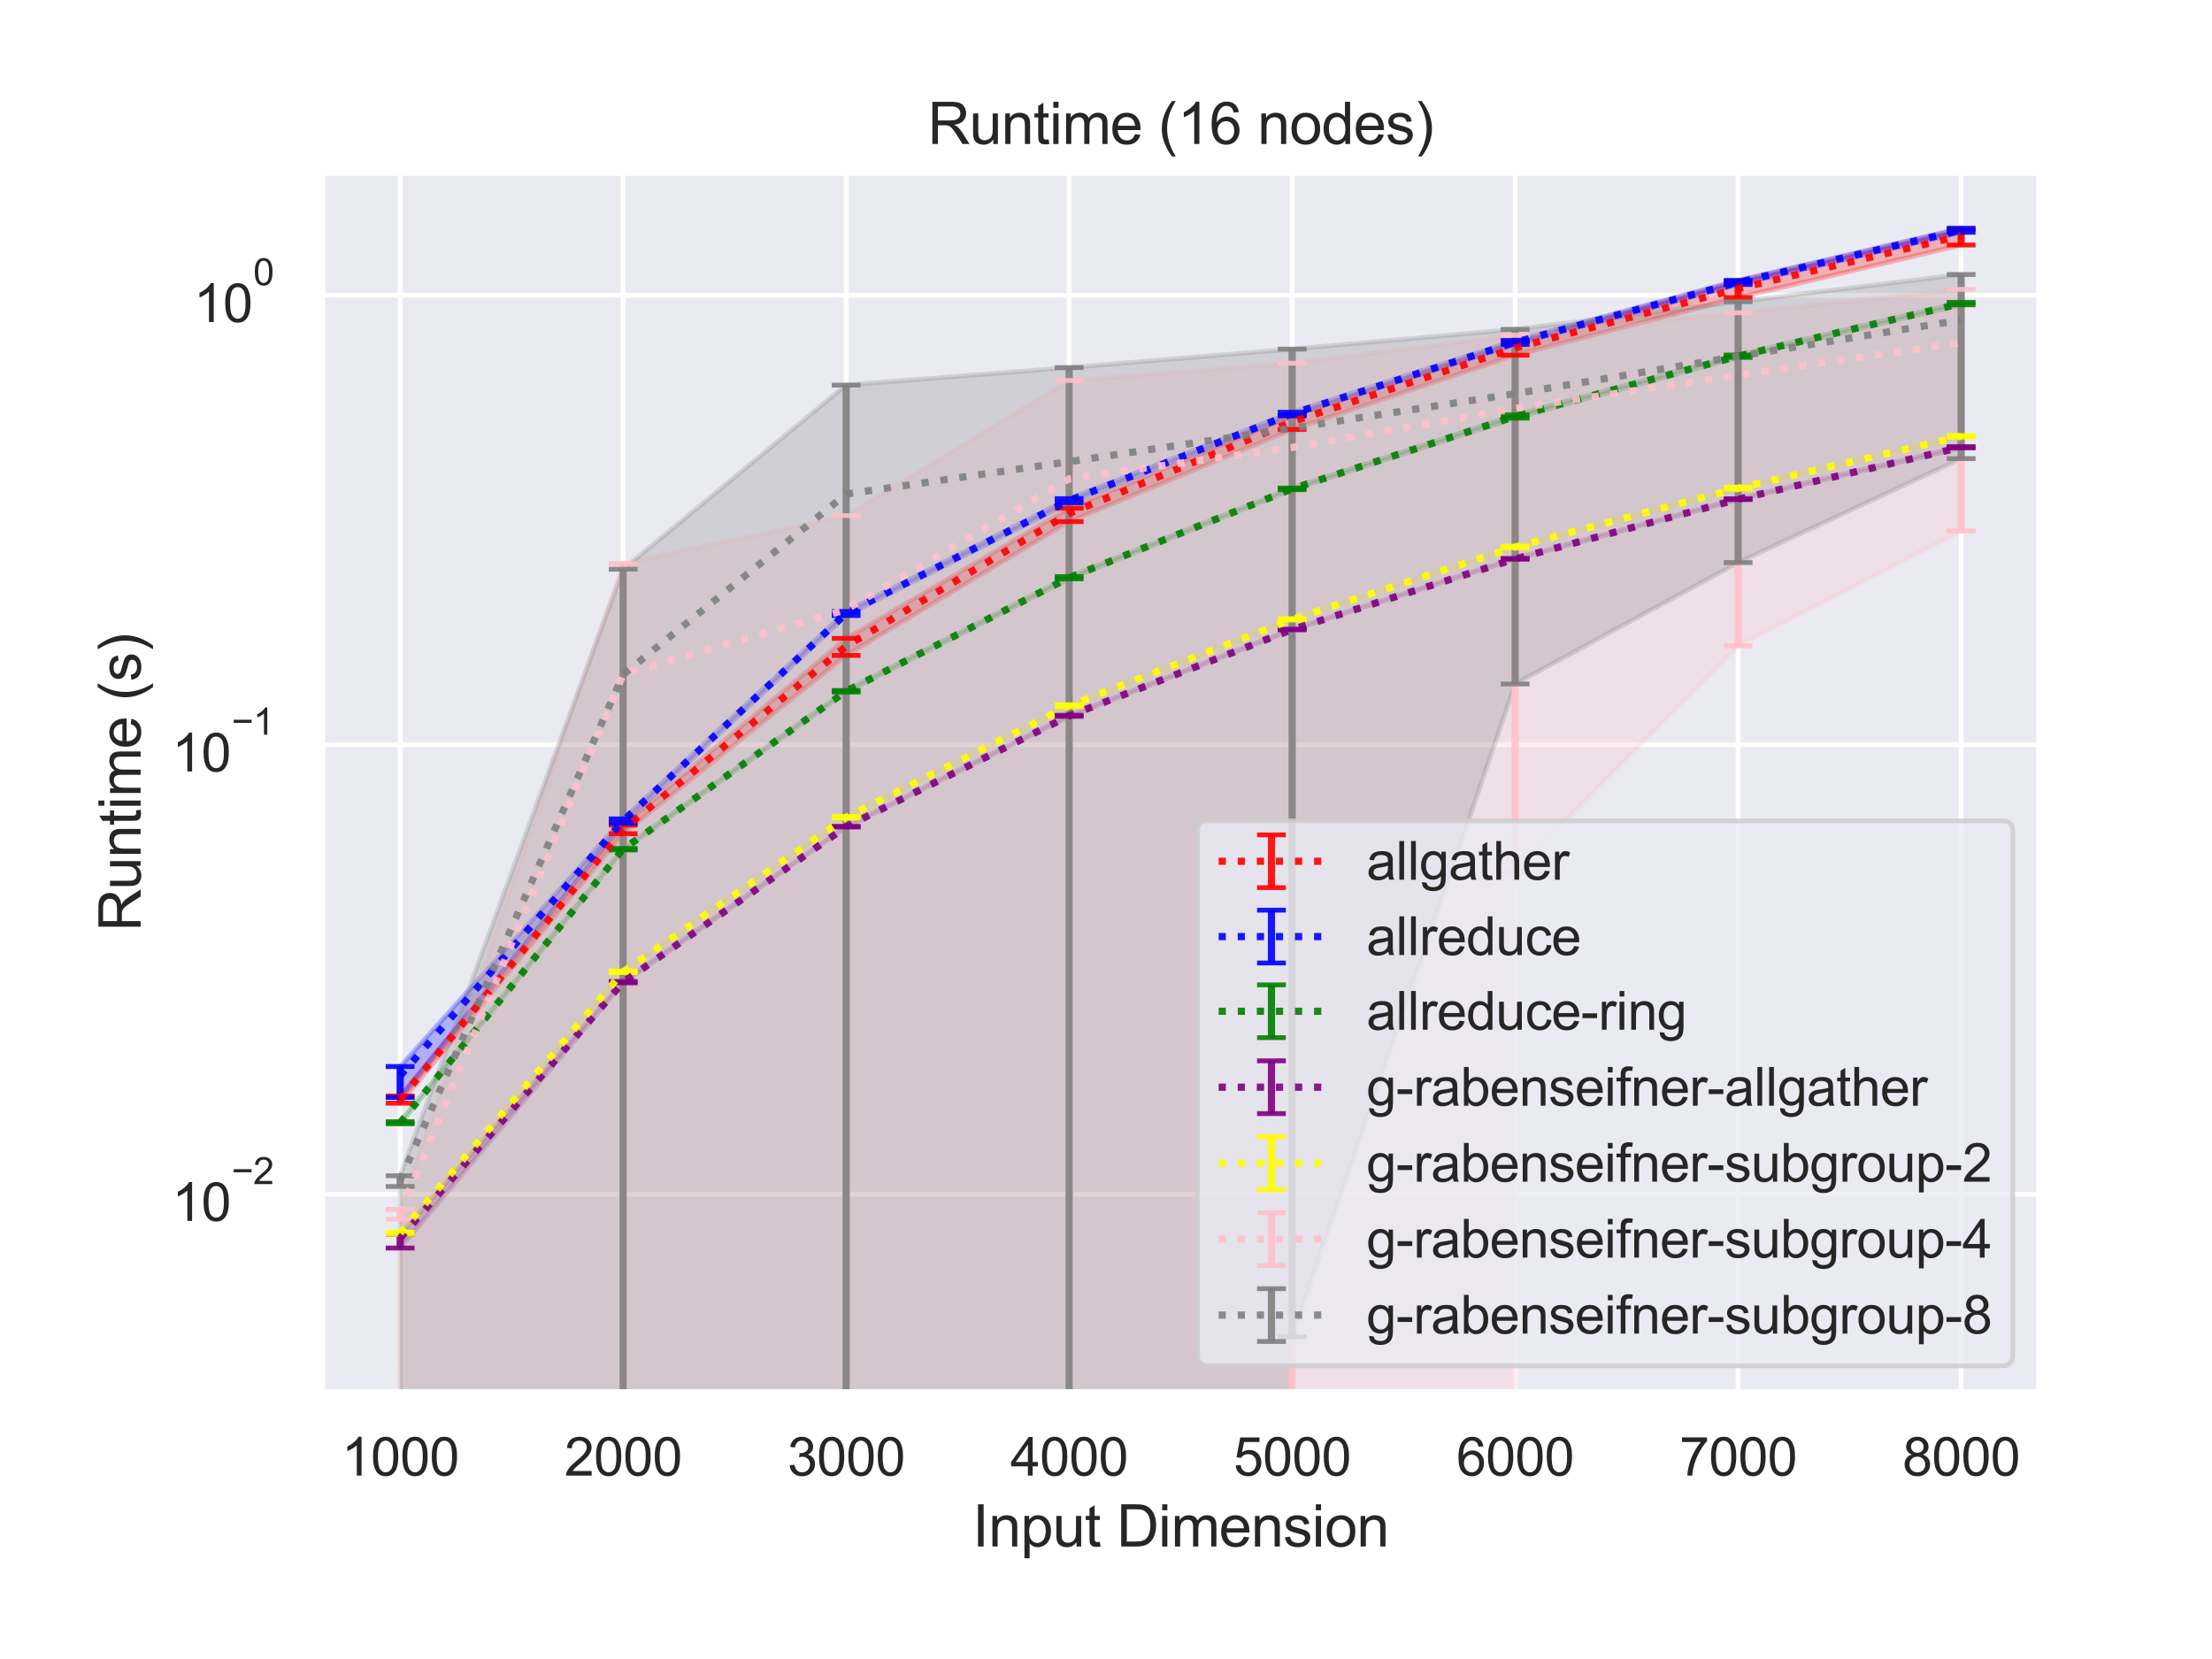 <?xml version="1.0" encoding="utf-8" standalone="no"?>
<!DOCTYPE svg PUBLIC "-//W3C//DTD SVG 1.1//EN"
  "http://www.w3.org/Graphics/SVG/1.1/DTD/svg11.dtd">
<svg height="345.6pt" version="1.1" viewBox="0 0 460.8 345.6" width="460.8pt" xmlns="http://www.w3.org/2000/svg" xmlns:xlink="http://www.w3.org/1999/xlink">
 <defs>
  <style type="text/css">*{stroke-linecap:butt;stroke-linejoin:round;}</style>
 </defs>
 <g id="figure_1">
  <g id="patch_1">
   <path d="M 0 345.6 
L 460.8 345.6 
L 460.8 0 
L 0 0 
z
" style="fill:#ffffff;"/>
  </g>
  <g id="axes_1">
   <g id="patch_2">
    <path d="M 67.1 290.02 
L 424.8 290.02 
L 424.8 36 
L 67.1 36 
z
" style="fill:#eaeaf2;"/>
   </g>
   <g id="matplotlib.axis_1">
    <g id="xtick_1">
     <g id="line2d_1">
      <path clip-path="url(#pde200308b9)" d="M 83.359 290.02 
L 83.359 36 
" style="fill:none;stroke:#ffffff;stroke-linecap:round;"/>
     </g>
     <g id="text_1">
      <!-- 1000 -->
      <g style="fill:#262626;" transform="translate(71.125 307.394)scale(0.11 -0.11)">
       <defs>
        <path d="M 2384 0 
L 1822 0 
L 1822 3584 
Q 1619 3391 1289 3197 
Q 959 3003 697 2906 
L 697 3450 
Q 1169 3672 1522 3987 
Q 1875 4303 2022 4600 
L 2384 4600 
L 2384 0 
z
" id="ArialMT-31" transform="scale(0.016)"/>
        <path d="M 266 2259 
Q 266 3072 433 3567 
Q 600 4063 929 4331 
Q 1259 4600 1759 4600 
Q 2128 4600 2406 4451 
Q 2684 4303 2865 4023 
Q 3047 3744 3150 3342 
Q 3253 2941 3253 2259 
Q 3253 1453 3087 958 
Q 2922 463 2592 192 
Q 2263 -78 1759 -78 
Q 1097 -78 719 397 
Q 266 969 266 2259 
z
M 844 2259 
Q 844 1131 1108 757 
Q 1372 384 1759 384 
Q 2147 384 2411 759 
Q 2675 1134 2675 2259 
Q 2675 3391 2411 3762 
Q 2147 4134 1753 4134 
Q 1366 4134 1134 3806 
Q 844 3388 844 2259 
z
" id="ArialMT-30" transform="scale(0.016)"/>
       </defs>
       <use xlink:href="#ArialMT-31"/>
       <use x="55.615" xlink:href="#ArialMT-30"/>
       <use x="111.23" xlink:href="#ArialMT-30"/>
       <use x="166.846" xlink:href="#ArialMT-30"/>
      </g>
     </g>
    </g>
    <g id="xtick_2">
     <g id="line2d_2">
      <path clip-path="url(#pde200308b9)" d="M 129.814 290.02 
L 129.814 36 
" style="fill:none;stroke:#ffffff;stroke-linecap:round;"/>
     </g>
     <g id="text_2">
      <!-- 2000 -->
      <g style="fill:#262626;" transform="translate(117.58 307.394)scale(0.11 -0.11)">
       <defs>
        <path d="M 3222 541 
L 3222 0 
L 194 0 
Q 188 203 259 391 
Q 375 700 629 1000 
Q 884 1300 1366 1694 
Q 2113 2306 2375 2664 
Q 2638 3022 2638 3341 
Q 2638 3675 2398 3904 
Q 2159 4134 1775 4134 
Q 1369 4134 1125 3890 
Q 881 3647 878 3216 
L 300 3275 
Q 359 3922 746 4261 
Q 1134 4600 1788 4600 
Q 2447 4600 2831 4234 
Q 3216 3869 3216 3328 
Q 3216 3053 3103 2787 
Q 2991 2522 2730 2228 
Q 2469 1934 1863 1422 
Q 1356 997 1212 845 
Q 1069 694 975 541 
L 3222 541 
z
" id="ArialMT-32" transform="scale(0.016)"/>
       </defs>
       <use xlink:href="#ArialMT-32"/>
       <use x="55.615" xlink:href="#ArialMT-30"/>
       <use x="111.23" xlink:href="#ArialMT-30"/>
       <use x="166.846" xlink:href="#ArialMT-30"/>
      </g>
     </g>
    </g>
    <g id="xtick_3">
     <g id="line2d_3">
      <path clip-path="url(#pde200308b9)" d="M 176.268 290.02 
L 176.268 36 
" style="fill:none;stroke:#ffffff;stroke-linecap:round;"/>
     </g>
     <g id="text_3">
      <!-- 3000 -->
      <g style="fill:#262626;" transform="translate(164.034 307.394)scale(0.11 -0.11)">
       <defs>
        <path d="M 269 1209 
L 831 1284 
Q 928 806 1161 595 
Q 1394 384 1728 384 
Q 2125 384 2398 659 
Q 2672 934 2672 1341 
Q 2672 1728 2419 1979 
Q 2166 2231 1775 2231 
Q 1616 2231 1378 2169 
L 1441 2663 
Q 1497 2656 1531 2656 
Q 1891 2656 2178 2843 
Q 2466 3031 2466 3422 
Q 2466 3731 2256 3934 
Q 2047 4138 1716 4138 
Q 1388 4138 1169 3931 
Q 950 3725 888 3313 
L 325 3413 
Q 428 3978 793 4289 
Q 1159 4600 1703 4600 
Q 2078 4600 2393 4439 
Q 2709 4278 2876 4000 
Q 3044 3722 3044 3409 
Q 3044 3113 2884 2869 
Q 2725 2625 2413 2481 
Q 2819 2388 3044 2092 
Q 3269 1797 3269 1353 
Q 3269 753 2831 336 
Q 2394 -81 1725 -81 
Q 1122 -81 723 278 
Q 325 638 269 1209 
z
" id="ArialMT-33" transform="scale(0.016)"/>
       </defs>
       <use xlink:href="#ArialMT-33"/>
       <use x="55.615" xlink:href="#ArialMT-30"/>
       <use x="111.23" xlink:href="#ArialMT-30"/>
       <use x="166.846" xlink:href="#ArialMT-30"/>
      </g>
     </g>
    </g>
    <g id="xtick_4">
     <g id="line2d_4">
      <path clip-path="url(#pde200308b9)" d="M 222.723 290.02 
L 222.723 36 
" style="fill:none;stroke:#ffffff;stroke-linecap:round;"/>
     </g>
     <g id="text_4">
      <!-- 4000 -->
      <g style="fill:#262626;" transform="translate(210.489 307.394)scale(0.11 -0.11)">
       <defs>
        <path d="M 2069 0 
L 2069 1097 
L 81 1097 
L 81 1613 
L 2172 4581 
L 2631 4581 
L 2631 1613 
L 3250 1613 
L 3250 1097 
L 2631 1097 
L 2631 0 
L 2069 0 
z
M 2069 1613 
L 2069 3678 
L 634 1613 
L 2069 1613 
z
" id="ArialMT-34" transform="scale(0.016)"/>
       </defs>
       <use xlink:href="#ArialMT-34"/>
       <use x="55.615" xlink:href="#ArialMT-30"/>
       <use x="111.23" xlink:href="#ArialMT-30"/>
       <use x="166.846" xlink:href="#ArialMT-30"/>
      </g>
     </g>
    </g>
    <g id="xtick_5">
     <g id="line2d_5">
      <path clip-path="url(#pde200308b9)" d="M 269.177 290.02 
L 269.177 36 
" style="fill:none;stroke:#ffffff;stroke-linecap:round;"/>
     </g>
     <g id="text_5">
      <!-- 5000 -->
      <g style="fill:#262626;" transform="translate(256.943 307.394)scale(0.11 -0.11)">
       <defs>
        <path d="M 266 1200 
L 856 1250 
Q 922 819 1161 601 
Q 1400 384 1738 384 
Q 2144 384 2425 690 
Q 2706 997 2706 1503 
Q 2706 1984 2436 2262 
Q 2166 2541 1728 2541 
Q 1456 2541 1237 2417 
Q 1019 2294 894 2097 
L 366 2166 
L 809 4519 
L 3088 4519 
L 3088 3981 
L 1259 3981 
L 1013 2750 
Q 1425 3038 1878 3038 
Q 2478 3038 2890 2622 
Q 3303 2206 3303 1553 
Q 3303 931 2941 478 
Q 2500 -78 1738 -78 
Q 1113 -78 717 272 
Q 322 622 266 1200 
z
" id="ArialMT-35" transform="scale(0.016)"/>
       </defs>
       <use xlink:href="#ArialMT-35"/>
       <use x="55.615" xlink:href="#ArialMT-30"/>
       <use x="111.23" xlink:href="#ArialMT-30"/>
       <use x="166.846" xlink:href="#ArialMT-30"/>
      </g>
     </g>
    </g>
    <g id="xtick_6">
     <g id="line2d_6">
      <path clip-path="url(#pde200308b9)" d="M 315.632 290.02 
L 315.632 36 
" style="fill:none;stroke:#ffffff;stroke-linecap:round;"/>
     </g>
     <g id="text_6">
      <!-- 6000 -->
      <g style="fill:#262626;" transform="translate(303.398 307.394)scale(0.11 -0.11)">
       <defs>
        <path d="M 3184 3459 
L 2625 3416 
Q 2550 3747 2413 3897 
Q 2184 4138 1850 4138 
Q 1581 4138 1378 3988 
Q 1113 3794 959 3422 
Q 806 3050 800 2363 
Q 1003 2672 1297 2822 
Q 1591 2972 1913 2972 
Q 2475 2972 2870 2558 
Q 3266 2144 3266 1488 
Q 3266 1056 3080 686 
Q 2894 316 2569 119 
Q 2244 -78 1831 -78 
Q 1128 -78 684 439 
Q 241 956 241 2144 
Q 241 3472 731 4075 
Q 1159 4600 1884 4600 
Q 2425 4600 2770 4297 
Q 3116 3994 3184 3459 
z
M 888 1484 
Q 888 1194 1011 928 
Q 1134 663 1356 523 
Q 1578 384 1822 384 
Q 2178 384 2434 671 
Q 2691 959 2691 1453 
Q 2691 1928 2437 2201 
Q 2184 2475 1800 2475 
Q 1419 2475 1153 2201 
Q 888 1928 888 1484 
z
" id="ArialMT-36" transform="scale(0.016)"/>
       </defs>
       <use xlink:href="#ArialMT-36"/>
       <use x="55.615" xlink:href="#ArialMT-30"/>
       <use x="111.23" xlink:href="#ArialMT-30"/>
       <use x="166.846" xlink:href="#ArialMT-30"/>
      </g>
     </g>
    </g>
    <g id="xtick_7">
     <g id="line2d_7">
      <path clip-path="url(#pde200308b9)" d="M 362.086 290.02 
L 362.086 36 
" style="fill:none;stroke:#ffffff;stroke-linecap:round;"/>
     </g>
     <g id="text_7">
      <!-- 7000 -->
      <g style="fill:#262626;" transform="translate(349.852 307.394)scale(0.11 -0.11)">
       <defs>
        <path d="M 303 3981 
L 303 4522 
L 3269 4522 
L 3269 4084 
Q 2831 3619 2401 2847 
Q 1972 2075 1738 1259 
Q 1569 684 1522 0 
L 944 0 
Q 953 541 1156 1306 
Q 1359 2072 1739 2783 
Q 2119 3494 2547 3981 
L 303 3981 
z
" id="ArialMT-37" transform="scale(0.016)"/>
       </defs>
       <use xlink:href="#ArialMT-37"/>
       <use x="55.615" xlink:href="#ArialMT-30"/>
       <use x="111.23" xlink:href="#ArialMT-30"/>
       <use x="166.846" xlink:href="#ArialMT-30"/>
      </g>
     </g>
    </g>
    <g id="xtick_8">
     <g id="line2d_8">
      <path clip-path="url(#pde200308b9)" d="M 408.541 290.02 
L 408.541 36 
" style="fill:none;stroke:#ffffff;stroke-linecap:round;"/>
     </g>
     <g id="text_8">
      <!-- 8000 -->
      <g style="fill:#262626;" transform="translate(396.307 307.394)scale(0.11 -0.11)">
       <defs>
        <path d="M 1131 2484 
Q 781 2613 612 2850 
Q 444 3088 444 3419 
Q 444 3919 803 4259 
Q 1163 4600 1759 4600 
Q 2359 4600 2725 4251 
Q 3091 3903 3091 3403 
Q 3091 3084 2923 2848 
Q 2756 2613 2416 2484 
Q 2838 2347 3058 2040 
Q 3278 1734 3278 1309 
Q 3278 722 2862 322 
Q 2447 -78 1769 -78 
Q 1091 -78 675 323 
Q 259 725 259 1325 
Q 259 1772 486 2073 
Q 713 2375 1131 2484 
z
M 1019 3438 
Q 1019 3113 1228 2906 
Q 1438 2700 1772 2700 
Q 2097 2700 2305 2904 
Q 2513 3109 2513 3406 
Q 2513 3716 2298 3927 
Q 2084 4138 1766 4138 
Q 1444 4138 1231 3931 
Q 1019 3725 1019 3438 
z
M 838 1322 
Q 838 1081 952 856 
Q 1066 631 1291 507 
Q 1516 384 1775 384 
Q 2178 384 2440 643 
Q 2703 903 2703 1303 
Q 2703 1709 2433 1975 
Q 2163 2241 1756 2241 
Q 1359 2241 1098 1978 
Q 838 1716 838 1322 
z
" id="ArialMT-38" transform="scale(0.016)"/>
       </defs>
       <use xlink:href="#ArialMT-38"/>
       <use x="55.615" xlink:href="#ArialMT-30"/>
       <use x="111.23" xlink:href="#ArialMT-30"/>
       <use x="166.846" xlink:href="#ArialMT-30"/>
      </g>
     </g>
    </g>
    <g id="text_9">
     <!-- Input Dimension -->
     <g style="fill:#262626;" transform="translate(202.596 322.169)scale(0.12 -0.12)">
      <defs>
       <path d="M 597 0 
L 597 4581 
L 1203 4581 
L 1203 0 
L 597 0 
z
" id="ArialMT-49" transform="scale(0.016)"/>
       <path d="M 422 0 
L 422 3319 
L 928 3319 
L 928 2847 
Q 1294 3394 1984 3394 
Q 2284 3394 2536 3286 
Q 2788 3178 2913 3003 
Q 3038 2828 3088 2588 
Q 3119 2431 3119 2041 
L 3119 0 
L 2556 0 
L 2556 2019 
Q 2556 2363 2490 2533 
Q 2425 2703 2258 2804 
Q 2091 2906 1866 2906 
Q 1506 2906 1245 2678 
Q 984 2450 984 1813 
L 984 0 
L 422 0 
z
" id="ArialMT-6e" transform="scale(0.016)"/>
       <path d="M 422 -1272 
L 422 3319 
L 934 3319 
L 934 2888 
Q 1116 3141 1344 3267 
Q 1572 3394 1897 3394 
Q 2322 3394 2647 3175 
Q 2972 2956 3137 2557 
Q 3303 2159 3303 1684 
Q 3303 1175 3120 767 
Q 2938 359 2589 142 
Q 2241 -75 1856 -75 
Q 1575 -75 1351 44 
Q 1128 163 984 344 
L 984 -1272 
L 422 -1272 
z
M 931 1641 
Q 931 1000 1190 694 
Q 1450 388 1819 388 
Q 2194 388 2461 705 
Q 2728 1022 2728 1688 
Q 2728 2322 2467 2637 
Q 2206 2953 1844 2953 
Q 1484 2953 1207 2617 
Q 931 2281 931 1641 
z
" id="ArialMT-70" transform="scale(0.016)"/>
       <path d="M 2597 0 
L 2597 488 
Q 2209 -75 1544 -75 
Q 1250 -75 995 37 
Q 741 150 617 320 
Q 494 491 444 738 
Q 409 903 409 1263 
L 409 3319 
L 972 3319 
L 972 1478 
Q 972 1038 1006 884 
Q 1059 663 1231 536 
Q 1403 409 1656 409 
Q 1909 409 2131 539 
Q 2353 669 2445 892 
Q 2538 1116 2538 1541 
L 2538 3319 
L 3100 3319 
L 3100 0 
L 2597 0 
z
" id="ArialMT-75" transform="scale(0.016)"/>
       <path d="M 1650 503 
L 1731 6 
Q 1494 -44 1306 -44 
Q 1000 -44 831 53 
Q 663 150 594 308 
Q 525 466 525 972 
L 525 2881 
L 113 2881 
L 113 3319 
L 525 3319 
L 525 4141 
L 1084 4478 
L 1084 3319 
L 1650 3319 
L 1650 2881 
L 1084 2881 
L 1084 941 
Q 1084 700 1114 631 
Q 1144 563 1211 522 
Q 1278 481 1403 481 
Q 1497 481 1650 503 
z
" id="ArialMT-74" transform="scale(0.016)"/>
       <path id="ArialMT-20" transform="scale(0.016)"/>
       <path d="M 494 0 
L 494 4581 
L 2072 4581 
Q 2606 4581 2888 4516 
Q 3281 4425 3559 4188 
Q 3922 3881 4101 3404 
Q 4281 2928 4281 2316 
Q 4281 1794 4159 1391 
Q 4038 988 3847 723 
Q 3656 459 3429 307 
Q 3203 156 2883 78 
Q 2563 0 2147 0 
L 494 0 
z
M 1100 541 
L 2078 541 
Q 2531 541 2789 625 
Q 3047 709 3200 863 
Q 3416 1078 3536 1442 
Q 3656 1806 3656 2325 
Q 3656 3044 3420 3430 
Q 3184 3816 2847 3947 
Q 2603 4041 2063 4041 
L 1100 4041 
L 1100 541 
z
" id="ArialMT-44" transform="scale(0.016)"/>
       <path d="M 425 3934 
L 425 4581 
L 988 4581 
L 988 3934 
L 425 3934 
z
M 425 0 
L 425 3319 
L 988 3319 
L 988 0 
L 425 0 
z
" id="ArialMT-69" transform="scale(0.016)"/>
       <path d="M 422 0 
L 422 3319 
L 925 3319 
L 925 2853 
Q 1081 3097 1340 3245 
Q 1600 3394 1931 3394 
Q 2300 3394 2536 3241 
Q 2772 3088 2869 2813 
Q 3263 3394 3894 3394 
Q 4388 3394 4653 3120 
Q 4919 2847 4919 2278 
L 4919 0 
L 4359 0 
L 4359 2091 
Q 4359 2428 4304 2576 
Q 4250 2725 4106 2815 
Q 3963 2906 3769 2906 
Q 3419 2906 3187 2673 
Q 2956 2441 2956 1928 
L 2956 0 
L 2394 0 
L 2394 2156 
Q 2394 2531 2256 2718 
Q 2119 2906 1806 2906 
Q 1569 2906 1367 2781 
Q 1166 2656 1075 2415 
Q 984 2175 984 1722 
L 984 0 
L 422 0 
z
" id="ArialMT-6d" transform="scale(0.016)"/>
       <path d="M 2694 1069 
L 3275 997 
Q 3138 488 2766 206 
Q 2394 -75 1816 -75 
Q 1088 -75 661 373 
Q 234 822 234 1631 
Q 234 2469 665 2931 
Q 1097 3394 1784 3394 
Q 2450 3394 2872 2941 
Q 3294 2488 3294 1666 
Q 3294 1616 3291 1516 
L 816 1516 
Q 847 969 1125 678 
Q 1403 388 1819 388 
Q 2128 388 2347 550 
Q 2566 713 2694 1069 
z
M 847 1978 
L 2700 1978 
Q 2663 2397 2488 2606 
Q 2219 2931 1791 2931 
Q 1403 2931 1139 2672 
Q 875 2413 847 1978 
z
" id="ArialMT-65" transform="scale(0.016)"/>
       <path d="M 197 991 
L 753 1078 
Q 800 744 1014 566 
Q 1228 388 1613 388 
Q 2000 388 2187 545 
Q 2375 703 2375 916 
Q 2375 1106 2209 1216 
Q 2094 1291 1634 1406 
Q 1016 1563 777 1677 
Q 538 1791 414 1992 
Q 291 2194 291 2438 
Q 291 2659 392 2848 
Q 494 3038 669 3163 
Q 800 3259 1026 3326 
Q 1253 3394 1513 3394 
Q 1903 3394 2198 3281 
Q 2494 3169 2634 2976 
Q 2775 2784 2828 2463 
L 2278 2388 
Q 2241 2644 2061 2787 
Q 1881 2931 1553 2931 
Q 1166 2931 1000 2803 
Q 834 2675 834 2503 
Q 834 2394 903 2306 
Q 972 2216 1119 2156 
Q 1203 2125 1616 2013 
Q 2213 1853 2448 1751 
Q 2684 1650 2818 1456 
Q 2953 1263 2953 975 
Q 2953 694 2789 445 
Q 2625 197 2315 61 
Q 2006 -75 1616 -75 
Q 969 -75 630 194 
Q 291 463 197 991 
z
" id="ArialMT-73" transform="scale(0.016)"/>
       <path d="M 213 1659 
Q 213 2581 725 3025 
Q 1153 3394 1769 3394 
Q 2453 3394 2887 2945 
Q 3322 2497 3322 1706 
Q 3322 1066 3130 698 
Q 2938 331 2570 128 
Q 2203 -75 1769 -75 
Q 1072 -75 642 372 
Q 213 819 213 1659 
z
M 791 1659 
Q 791 1022 1069 705 
Q 1347 388 1769 388 
Q 2188 388 2466 706 
Q 2744 1025 2744 1678 
Q 2744 2294 2464 2611 
Q 2184 2928 1769 2928 
Q 1347 2928 1069 2612 
Q 791 2297 791 1659 
z
" id="ArialMT-6f" transform="scale(0.016)"/>
      </defs>
      <use xlink:href="#ArialMT-49"/>
      <use x="27.783" xlink:href="#ArialMT-6e"/>
      <use x="83.398" xlink:href="#ArialMT-70"/>
      <use x="139.014" xlink:href="#ArialMT-75"/>
      <use x="194.629" xlink:href="#ArialMT-74"/>
      <use x="222.412" xlink:href="#ArialMT-20"/>
      <use x="250.195" xlink:href="#ArialMT-44"/>
      <use x="322.412" xlink:href="#ArialMT-69"/>
      <use x="344.629" xlink:href="#ArialMT-6d"/>
      <use x="427.93" xlink:href="#ArialMT-65"/>
      <use x="483.545" xlink:href="#ArialMT-6e"/>
      <use x="539.16" xlink:href="#ArialMT-73"/>
      <use x="589.16" xlink:href="#ArialMT-69"/>
      <use x="611.377" xlink:href="#ArialMT-6f"/>
      <use x="666.992" xlink:href="#ArialMT-6e"/>
     </g>
    </g>
   </g>
   <g id="matplotlib.axis_2">
    <g id="ytick_1">
     <g id="line2d_9">
      <path clip-path="url(#pde200308b9)" d="M 67.1 248.773 
L 424.8 248.773 
" style="fill:none;stroke:#ffffff;stroke-linecap:round;"/>
     </g>
     <g id="text_10">
      <!-- $\mathdefault{10^{-2}}$ -->
      <g style="fill:#262626;" transform="translate(35.82 254.445)scale(0.11 -0.11)">
       <defs>
        <path d="M 3381 1997 
L 356 1997 
L 356 2522 
L 3381 2522 
L 3381 1997 
z
" id="ArialMT-2212" transform="scale(0.016)"/>
       </defs>
       <use transform="translate(0 0.994)" xlink:href="#ArialMT-31"/>
       <use transform="translate(55.615 0.994)" xlink:href="#ArialMT-30"/>
       <use transform="translate(112.973 70.688)scale(0.7)" xlink:href="#ArialMT-2212"/>
       <use transform="translate(153.852 70.688)scale(0.7)" xlink:href="#ArialMT-32"/>
      </g>
     </g>
    </g>
    <g id="ytick_2">
     <g id="line2d_10">
      <path clip-path="url(#pde200308b9)" d="M 67.1 155.145 
L 424.8 155.145 
" style="fill:none;stroke:#ffffff;stroke-linecap:round;"/>
     </g>
     <g id="text_11">
      <!-- $\mathdefault{10^{-1}}$ -->
      <g style="fill:#262626;" transform="translate(35.82 160.817)scale(0.11 -0.11)">
       <use transform="translate(0 0.994)" xlink:href="#ArialMT-31"/>
       <use transform="translate(55.615 0.994)" xlink:href="#ArialMT-30"/>
       <use transform="translate(112.973 70.688)scale(0.7)" xlink:href="#ArialMT-2212"/>
       <use transform="translate(153.852 70.688)scale(0.7)" xlink:href="#ArialMT-31"/>
      </g>
     </g>
    </g>
    <g id="ytick_3">
     <g id="line2d_11">
      <path clip-path="url(#pde200308b9)" d="M 67.1 61.517 
L 424.8 61.517 
" style="fill:none;stroke:#ffffff;stroke-linecap:round;"/>
     </g>
     <g id="text_12">
      <!-- $\mathdefault{10^{0}}$ -->
      <g style="fill:#262626;" transform="translate(40.33 67.189)scale(0.11 -0.11)">
       <use transform="translate(0 0.994)" xlink:href="#ArialMT-31"/>
       <use transform="translate(55.615 0.994)" xlink:href="#ArialMT-30"/>
       <use transform="translate(112.973 70.688)scale(0.7)" xlink:href="#ArialMT-30"/>
      </g>
     </g>
    </g>
    <g id="ytick_4"/>
    <g id="ytick_5"/>
    <g id="ytick_6"/>
    <g id="ytick_7"/>
    <g id="ytick_8"/>
    <g id="ytick_9"/>
    <g id="ytick_10"/>
    <g id="ytick_11"/>
    <g id="ytick_12"/>
    <g id="ytick_13"/>
    <g id="ytick_14"/>
    <g id="ytick_15"/>
    <g id="ytick_16"/>
    <g id="ytick_17"/>
    <g id="ytick_18"/>
    <g id="ytick_19"/>
    <g id="ytick_20"/>
    <g id="ytick_21"/>
    <g id="ytick_22"/>
    <g id="ytick_23"/>
    <g id="ytick_24"/>
    <g id="ytick_25"/>
    <g id="text_13">
     <!-- Runtime (s) -->
     <g style="fill:#262626;" transform="translate(29.294 194.013)rotate(-90)scale(0.12 -0.12)">
      <defs>
       <path d="M 503 0 
L 503 4581 
L 2534 4581 
Q 3147 4581 3465 4457 
Q 3784 4334 3975 4021 
Q 4166 3709 4166 3331 
Q 4166 2844 3850 2509 
Q 3534 2175 2875 2084 
Q 3116 1969 3241 1856 
Q 3506 1613 3744 1247 
L 4541 0 
L 3778 0 
L 3172 953 
Q 2906 1366 2734 1584 
Q 2563 1803 2427 1890 
Q 2291 1978 2150 2013 
Q 2047 2034 1813 2034 
L 1109 2034 
L 1109 0 
L 503 0 
z
M 1109 2559 
L 2413 2559 
Q 2828 2559 3062 2645 
Q 3297 2731 3419 2920 
Q 3541 3109 3541 3331 
Q 3541 3656 3305 3865 
Q 3069 4075 2559 4075 
L 1109 4075 
L 1109 2559 
z
" id="ArialMT-52" transform="scale(0.016)"/>
       <path d="M 1497 -1347 
Q 1031 -759 709 28 
Q 388 816 388 1659 
Q 388 2403 628 3084 
Q 909 3875 1497 4659 
L 1900 4659 
Q 1522 4009 1400 3731 
Q 1209 3300 1100 2831 
Q 966 2247 966 1656 
Q 966 153 1900 -1347 
L 1497 -1347 
z
" id="ArialMT-28" transform="scale(0.016)"/>
       <path d="M 791 -1347 
L 388 -1347 
Q 1322 153 1322 1656 
Q 1322 2244 1188 2822 
Q 1081 3291 891 3722 
Q 769 4003 388 4659 
L 791 4659 
Q 1378 3875 1659 3084 
Q 1900 2403 1900 1659 
Q 1900 816 1576 28 
Q 1253 -759 791 -1347 
z
" id="ArialMT-29" transform="scale(0.016)"/>
      </defs>
      <use xlink:href="#ArialMT-52"/>
      <use x="72.217" xlink:href="#ArialMT-75"/>
      <use x="127.832" xlink:href="#ArialMT-6e"/>
      <use x="183.447" xlink:href="#ArialMT-74"/>
      <use x="211.23" xlink:href="#ArialMT-69"/>
      <use x="233.447" xlink:href="#ArialMT-6d"/>
      <use x="316.748" xlink:href="#ArialMT-65"/>
      <use x="372.363" xlink:href="#ArialMT-20"/>
      <use x="400.146" xlink:href="#ArialMT-28"/>
      <use x="433.447" xlink:href="#ArialMT-73"/>
      <use x="483.447" xlink:href="#ArialMT-29"/>
     </g>
    </g>
   </g>
   <g id="PolyCollection_1">
    <defs>
     <path d="M 83.359 -117.286 
L 83.359 -115.789 
L 129.814 -171.923 
L 176.268 -209.068 
L 222.723 -236.94 
L 269.177 -256.131 
L 315.632 -271.614 
L 362.086 -283.608 
L 408.541 -294.559 
L 408.541 -297.868 
L 408.541 -297.868 
L 362.086 -287.008 
L 315.632 -274.344 
L 269.177 -258.953 
L 222.723 -239.726 
L 176.268 -212.61 
L 129.814 -173.697 
L 83.359 -117.286 
z
" id="m8b7907fb0f" style="stroke:#ff0000;stroke-opacity:0.25;"/>
    </defs>
    <g clip-path="url(#pde200308b9)">
     <use style="fill:#ff0000;fill-opacity:0.25;stroke:#ff0000;stroke-opacity:0.25;" x="0" xlink:href="#m8b7907fb0f" y="345.6"/>
    </g>
   </g>
   <g id="PolyCollection_2">
    <defs>
     <path d="M 83.359 -123.419 
L 83.359 -116.98 
L 129.814 -174.109 
L 176.268 -217.374 
L 222.723 -240.873 
L 269.177 -259.042 
L 315.632 -273.855 
L 362.086 -286.345 
L 408.541 -297.202 
L 408.541 -298.054 
L 408.541 -298.054 
L 362.086 -287.192 
L 315.632 -274.68 
L 269.177 -259.724 
L 222.723 -241.719 
L 176.268 -218.228 
L 129.814 -175.009 
L 83.359 -123.419 
z
" id="m53b7de70e8" style="stroke:#0000ff;stroke-opacity:0.25;"/>
    </defs>
    <g clip-path="url(#pde200308b9)">
     <use style="fill:#0000ff;fill-opacity:0.25;stroke:#0000ff;stroke-opacity:0.25;" x="0" xlink:href="#m53b7de70e8" y="345.6"/>
    </g>
   </g>
   <g id="PolyCollection_3">
    <defs>
     <path d="M 83.359 -111.92 
L 83.359 -111.493 
L 129.814 -168.541 
L 176.268 -201.432 
L 222.723 -225.016 
L 269.177 -243.594 
L 315.632 -258.504 
L 362.086 -271.157 
L 408.541 -282.104 
L 408.541 -282.601 
L 408.541 -282.601 
L 362.086 -271.647 
L 315.632 -259.165 
L 269.177 -243.928 
L 222.723 -225.484 
L 176.268 -201.764 
L 129.814 -168.854 
L 83.359 -111.92 
z
" id="m9032853b8c" style="stroke:#008000;stroke-opacity:0.25;"/>
    </defs>
    <g clip-path="url(#pde200308b9)">
     <use style="fill:#008000;fill-opacity:0.25;stroke:#008000;stroke-opacity:0.25;" x="0" xlink:href="#m9032853b8c" y="345.6"/>
    </g>
   </g>
   <g id="PolyCollection_4">
    <defs>
     <path d="M 83.359 -88.449 
L 83.359 -85.612 
L 129.814 -140.843 
L 176.268 -173.318 
L 222.723 -196.371 
L 269.177 -214.392 
L 315.632 -229.103 
L 362.086 -241.532 
L 408.541 -252.296 
L 408.541 -252.557 
L 408.541 -252.557 
L 362.086 -241.695 
L 315.632 -229.269 
L 269.177 -214.53 
L 222.723 -196.601 
L 176.268 -173.445 
L 129.814 -141.137 
L 83.359 -88.449 
z
" id="m7b3bff58ea" style="stroke:#800080;stroke-opacity:0.25;"/>
    </defs>
    <g clip-path="url(#pde200308b9)">
     <use style="fill:#800080;fill-opacity:0.25;stroke:#800080;stroke-opacity:0.25;" x="0" xlink:href="#m7b3bff58ea" y="345.6"/>
    </g>
   </g>
   <g id="PolyCollection_5">
    <defs>
     <path d="M 83.359 -88.914 
L 83.359 -88.475 
L 129.814 -142.977 
L 176.268 -175.203 
L 222.723 -198.396 
L 269.177 -216.426 
L 315.632 -231.494 
L 362.086 -243.716 
L 408.541 -254.54 
L 408.541 -254.884 
L 408.541 -254.884 
L 362.086 -244.114 
L 315.632 -231.817 
L 269.177 -216.722 
L 222.723 -198.775 
L 176.268 -175.496 
L 129.814 -143.331 
L 83.359 -88.914 
z
" id="ma2408149f1" style="stroke:#ffff00;stroke-opacity:0.25;"/>
    </defs>
    <g clip-path="url(#pde200308b9)">
     <use style="fill:#ffff00;fill-opacity:0.25;stroke:#ffff00;stroke-opacity:0.25;" x="0" xlink:href="#ma2408149f1" y="345.6"/>
    </g>
   </g>
   <g id="PolyCollection_6">
    <path clip-path="url(#pde200308b9)" d="M 83.359 251.929 
L 83.359 253.972 
L 129.814 93689.409 
L 176.268 93689.409 
L 222.723 93689.409 
L 269.177 93689.409 
L 315.632 181.543 
L 362.086 134.541 
L 408.541 110.608 
L 408.541 60.28 
L 408.541 60.28 
L 362.086 65.152 
L 315.632 69.816 
L 269.177 75.651 
L 222.723 79.279 
L 176.268 107.413 
L 129.814 117.413 
L 83.359 251.929 
z
" style="fill:#ffc0cb;fill-opacity:0.25;stroke:#ffc0cb;stroke-opacity:0.25;"/>
   </g>
   <g id="PolyCollection_7">
    <path clip-path="url(#pde200308b9)" d="M 83.359 244.932 
L 83.359 247.164 
L 129.814 93689.409 
L 176.268 93689.409 
L 222.723 93689.409 
L 269.177 278.474 
L 315.632 142.484 
L 362.086 117.201 
L 408.541 95.53 
L 408.541 57.185 
L 408.541 57.185 
L 362.086 62.85 
L 315.632 68.617 
L 269.177 72.723 
L 222.723 76.573 
L 176.268 80.218 
L 129.814 118.589 
L 83.359 244.932 
z
" style="fill:#808080;fill-opacity:0.25;stroke:#808080;stroke-opacity:0.25;"/>
   </g>
   <g id="LineCollection_1">
    <path clip-path="url(#pde200308b9)" d="M 83.359 229.811 
L 83.359 228.314 
" style="fill:none;stroke:#ff0000;stroke-opacity:0.9;stroke-width:1.5;"/>
    <path clip-path="url(#pde200308b9)" d="M 129.814 173.677 
L 129.814 171.903 
" style="fill:none;stroke:#ff0000;stroke-opacity:0.9;stroke-width:1.5;"/>
    <path clip-path="url(#pde200308b9)" d="M 176.268 136.532 
L 176.268 132.99 
" style="fill:none;stroke:#ff0000;stroke-opacity:0.9;stroke-width:1.5;"/>
    <path clip-path="url(#pde200308b9)" d="M 222.723 108.66 
L 222.723 105.874 
" style="fill:none;stroke:#ff0000;stroke-opacity:0.9;stroke-width:1.5;"/>
    <path clip-path="url(#pde200308b9)" d="M 269.177 89.469 
L 269.177 86.647 
" style="fill:none;stroke:#ff0000;stroke-opacity:0.9;stroke-width:1.5;"/>
    <path clip-path="url(#pde200308b9)" d="M 315.632 73.986 
L 315.632 71.256 
" style="fill:none;stroke:#ff0000;stroke-opacity:0.9;stroke-width:1.5;"/>
    <path clip-path="url(#pde200308b9)" d="M 362.086 61.992 
L 362.086 58.592 
" style="fill:none;stroke:#ff0000;stroke-opacity:0.9;stroke-width:1.5;"/>
    <path clip-path="url(#pde200308b9)" d="M 408.541 51.041 
L 408.541 47.732 
" style="fill:none;stroke:#ff0000;stroke-opacity:0.9;stroke-width:1.5;"/>
   </g>
   <g id="LineCollection_2">
    <path clip-path="url(#pde200308b9)" d="M 83.359 228.62 
L 83.359 222.181 
" style="fill:none;stroke:#0000ff;stroke-opacity:0.9;stroke-width:1.5;"/>
    <path clip-path="url(#pde200308b9)" d="M 129.814 171.491 
L 129.814 170.591 
" style="fill:none;stroke:#0000ff;stroke-opacity:0.9;stroke-width:1.5;"/>
    <path clip-path="url(#pde200308b9)" d="M 176.268 128.226 
L 176.268 127.372 
" style="fill:none;stroke:#0000ff;stroke-opacity:0.9;stroke-width:1.5;"/>
    <path clip-path="url(#pde200308b9)" d="M 222.723 104.727 
L 222.723 103.881 
" style="fill:none;stroke:#0000ff;stroke-opacity:0.9;stroke-width:1.5;"/>
    <path clip-path="url(#pde200308b9)" d="M 269.177 86.558 
L 269.177 85.876 
" style="fill:none;stroke:#0000ff;stroke-opacity:0.9;stroke-width:1.5;"/>
    <path clip-path="url(#pde200308b9)" d="M 315.632 71.745 
L 315.632 70.92 
" style="fill:none;stroke:#0000ff;stroke-opacity:0.9;stroke-width:1.5;"/>
    <path clip-path="url(#pde200308b9)" d="M 362.086 59.255 
L 362.086 58.408 
" style="fill:none;stroke:#0000ff;stroke-opacity:0.9;stroke-width:1.5;"/>
    <path clip-path="url(#pde200308b9)" d="M 408.541 48.398 
L 408.541 47.546 
" style="fill:none;stroke:#0000ff;stroke-opacity:0.9;stroke-width:1.5;"/>
   </g>
   <g id="LineCollection_3">
    <path clip-path="url(#pde200308b9)" d="M 83.359 234.107 
L 83.359 233.68 
" style="fill:none;stroke:#008000;stroke-opacity:0.9;stroke-width:1.5;"/>
    <path clip-path="url(#pde200308b9)" d="M 129.814 177.059 
L 129.814 176.746 
" style="fill:none;stroke:#008000;stroke-opacity:0.9;stroke-width:1.5;"/>
    <path clip-path="url(#pde200308b9)" d="M 176.268 144.168 
L 176.268 143.836 
" style="fill:none;stroke:#008000;stroke-opacity:0.9;stroke-width:1.5;"/>
    <path clip-path="url(#pde200308b9)" d="M 222.723 120.584 
L 222.723 120.116 
" style="fill:none;stroke:#008000;stroke-opacity:0.9;stroke-width:1.5;"/>
    <path clip-path="url(#pde200308b9)" d="M 269.177 102.006 
L 269.177 101.672 
" style="fill:none;stroke:#008000;stroke-opacity:0.9;stroke-width:1.5;"/>
    <path clip-path="url(#pde200308b9)" d="M 315.632 87.096 
L 315.632 86.435 
" style="fill:none;stroke:#008000;stroke-opacity:0.9;stroke-width:1.5;"/>
    <path clip-path="url(#pde200308b9)" d="M 362.086 74.443 
L 362.086 73.953 
" style="fill:none;stroke:#008000;stroke-opacity:0.9;stroke-width:1.5;"/>
    <path clip-path="url(#pde200308b9)" d="M 408.541 63.496 
L 408.541 62.999 
" style="fill:none;stroke:#008000;stroke-opacity:0.9;stroke-width:1.5;"/>
   </g>
   <g id="LineCollection_4">
    <path clip-path="url(#pde200308b9)" d="M 83.359 259.988 
L 83.359 257.151 
" style="fill:none;stroke:#800080;stroke-opacity:0.9;stroke-width:1.5;"/>
    <path clip-path="url(#pde200308b9)" d="M 129.814 204.757 
L 129.814 204.463 
" style="fill:none;stroke:#800080;stroke-opacity:0.9;stroke-width:1.5;"/>
    <path clip-path="url(#pde200308b9)" d="M 176.268 172.282 
L 176.268 172.155 
" style="fill:none;stroke:#800080;stroke-opacity:0.9;stroke-width:1.5;"/>
    <path clip-path="url(#pde200308b9)" d="M 222.723 149.229 
L 222.723 148.999 
" style="fill:none;stroke:#800080;stroke-opacity:0.9;stroke-width:1.5;"/>
    <path clip-path="url(#pde200308b9)" d="M 269.177 131.208 
L 269.177 131.07 
" style="fill:none;stroke:#800080;stroke-opacity:0.9;stroke-width:1.5;"/>
    <path clip-path="url(#pde200308b9)" d="M 315.632 116.497 
L 315.632 116.331 
" style="fill:none;stroke:#800080;stroke-opacity:0.9;stroke-width:1.5;"/>
    <path clip-path="url(#pde200308b9)" d="M 362.086 104.068 
L 362.086 103.905 
" style="fill:none;stroke:#800080;stroke-opacity:0.9;stroke-width:1.5;"/>
    <path clip-path="url(#pde200308b9)" d="M 408.541 93.304 
L 408.541 93.043 
" style="fill:none;stroke:#800080;stroke-opacity:0.9;stroke-width:1.5;"/>
   </g>
   <g id="LineCollection_5">
    <path clip-path="url(#pde200308b9)" d="M 83.359 257.125 
L 83.359 256.686 
" style="fill:none;stroke:#ffff00;stroke-opacity:0.9;stroke-width:1.5;"/>
    <path clip-path="url(#pde200308b9)" d="M 129.814 202.623 
L 129.814 202.269 
" style="fill:none;stroke:#ffff00;stroke-opacity:0.9;stroke-width:1.5;"/>
    <path clip-path="url(#pde200308b9)" d="M 176.268 170.397 
L 176.268 170.104 
" style="fill:none;stroke:#ffff00;stroke-opacity:0.9;stroke-width:1.5;"/>
    <path clip-path="url(#pde200308b9)" d="M 222.723 147.204 
L 222.723 146.825 
" style="fill:none;stroke:#ffff00;stroke-opacity:0.9;stroke-width:1.5;"/>
    <path clip-path="url(#pde200308b9)" d="M 269.177 129.174 
L 269.177 128.878 
" style="fill:none;stroke:#ffff00;stroke-opacity:0.9;stroke-width:1.5;"/>
    <path clip-path="url(#pde200308b9)" d="M 315.632 114.106 
L 315.632 113.783 
" style="fill:none;stroke:#ffff00;stroke-opacity:0.9;stroke-width:1.5;"/>
    <path clip-path="url(#pde200308b9)" d="M 362.086 101.884 
L 362.086 101.486 
" style="fill:none;stroke:#ffff00;stroke-opacity:0.9;stroke-width:1.5;"/>
    <path clip-path="url(#pde200308b9)" d="M 408.541 91.06 
L 408.541 90.716 
" style="fill:none;stroke:#ffff00;stroke-opacity:0.9;stroke-width:1.5;"/>
   </g>
   <g id="LineCollection_6">
    <path clip-path="url(#pde200308b9)" d="M 83.359 253.972 
L 83.359 251.929 
" style="fill:none;stroke:#ffc0cb;stroke-opacity:0.9;stroke-width:1.5;"/>
    <path clip-path="url(#pde200308b9)" d="M 129.814 346.6 
L 129.814 117.413 
" style="fill:none;stroke:#ffc0cb;stroke-opacity:0.9;stroke-width:1.5;"/>
    <path clip-path="url(#pde200308b9)" d="M 176.268 346.6 
L 176.268 107.413 
" style="fill:none;stroke:#ffc0cb;stroke-opacity:0.9;stroke-width:1.5;"/>
    <path clip-path="url(#pde200308b9)" d="M 222.723 346.6 
L 222.723 79.279 
" style="fill:none;stroke:#ffc0cb;stroke-opacity:0.9;stroke-width:1.5;"/>
    <path clip-path="url(#pde200308b9)" d="M 269.177 346.6 
L 269.177 75.651 
" style="fill:none;stroke:#ffc0cb;stroke-opacity:0.9;stroke-width:1.5;"/>
    <path clip-path="url(#pde200308b9)" d="M 315.632 181.543 
L 315.632 69.816 
" style="fill:none;stroke:#ffc0cb;stroke-opacity:0.9;stroke-width:1.5;"/>
    <path clip-path="url(#pde200308b9)" d="M 362.086 134.541 
L 362.086 65.152 
" style="fill:none;stroke:#ffc0cb;stroke-opacity:0.9;stroke-width:1.5;"/>
    <path clip-path="url(#pde200308b9)" d="M 408.541 110.608 
L 408.541 60.28 
" style="fill:none;stroke:#ffc0cb;stroke-opacity:0.9;stroke-width:1.5;"/>
   </g>
   <g id="LineCollection_7">
    <path clip-path="url(#pde200308b9)" d="M 83.359 247.164 
L 83.359 244.932 
" style="fill:none;stroke:#808080;stroke-opacity:0.9;stroke-width:1.5;"/>
    <path clip-path="url(#pde200308b9)" d="M 129.814 346.6 
L 129.814 118.589 
" style="fill:none;stroke:#808080;stroke-opacity:0.9;stroke-width:1.5;"/>
    <path clip-path="url(#pde200308b9)" d="M 176.268 346.6 
L 176.268 80.218 
" style="fill:none;stroke:#808080;stroke-opacity:0.9;stroke-width:1.5;"/>
    <path clip-path="url(#pde200308b9)" d="M 222.723 346.6 
L 222.723 76.573 
" style="fill:none;stroke:#808080;stroke-opacity:0.9;stroke-width:1.5;"/>
    <path clip-path="url(#pde200308b9)" d="M 269.177 278.474 
L 269.177 72.723 
" style="fill:none;stroke:#808080;stroke-opacity:0.9;stroke-width:1.5;"/>
    <path clip-path="url(#pde200308b9)" d="M 315.632 142.484 
L 315.632 68.617 
" style="fill:none;stroke:#808080;stroke-opacity:0.9;stroke-width:1.5;"/>
    <path clip-path="url(#pde200308b9)" d="M 362.086 117.201 
L 362.086 62.85 
" style="fill:none;stroke:#808080;stroke-opacity:0.9;stroke-width:1.5;"/>
    <path clip-path="url(#pde200308b9)" d="M 408.541 95.53 
L 408.541 57.185 
" style="fill:none;stroke:#808080;stroke-opacity:0.9;stroke-width:1.5;"/>
   </g>
   <g id="line2d_12">
    <defs>
     <path d="M 3 0 
L -3 -0 
" id="m17e2e7dee5" style="stroke:#ff0000;stroke-opacity:0.9;"/>
    </defs>
    <g clip-path="url(#pde200308b9)">
     <use style="fill:#ff0000;fill-opacity:0.9;stroke:#ff0000;stroke-opacity:0.9;" x="83.359" xlink:href="#m17e2e7dee5" y="229.811"/>
     <use style="fill:#ff0000;fill-opacity:0.9;stroke:#ff0000;stroke-opacity:0.9;" x="129.814" xlink:href="#m17e2e7dee5" y="173.677"/>
     <use style="fill:#ff0000;fill-opacity:0.9;stroke:#ff0000;stroke-opacity:0.9;" x="176.268" xlink:href="#m17e2e7dee5" y="136.532"/>
     <use style="fill:#ff0000;fill-opacity:0.9;stroke:#ff0000;stroke-opacity:0.9;" x="222.723" xlink:href="#m17e2e7dee5" y="108.66"/>
     <use style="fill:#ff0000;fill-opacity:0.9;stroke:#ff0000;stroke-opacity:0.9;" x="269.177" xlink:href="#m17e2e7dee5" y="89.469"/>
     <use style="fill:#ff0000;fill-opacity:0.9;stroke:#ff0000;stroke-opacity:0.9;" x="315.632" xlink:href="#m17e2e7dee5" y="73.986"/>
     <use style="fill:#ff0000;fill-opacity:0.9;stroke:#ff0000;stroke-opacity:0.9;" x="362.086" xlink:href="#m17e2e7dee5" y="61.992"/>
     <use style="fill:#ff0000;fill-opacity:0.9;stroke:#ff0000;stroke-opacity:0.9;" x="408.541" xlink:href="#m17e2e7dee5" y="51.041"/>
    </g>
   </g>
   <g id="line2d_13">
    <g clip-path="url(#pde200308b9)">
     <use style="fill:#ff0000;fill-opacity:0.9;stroke:#ff0000;stroke-opacity:0.9;" x="83.359" xlink:href="#m17e2e7dee5" y="228.314"/>
     <use style="fill:#ff0000;fill-opacity:0.9;stroke:#ff0000;stroke-opacity:0.9;" x="129.814" xlink:href="#m17e2e7dee5" y="171.903"/>
     <use style="fill:#ff0000;fill-opacity:0.9;stroke:#ff0000;stroke-opacity:0.9;" x="176.268" xlink:href="#m17e2e7dee5" y="132.99"/>
     <use style="fill:#ff0000;fill-opacity:0.9;stroke:#ff0000;stroke-opacity:0.9;" x="222.723" xlink:href="#m17e2e7dee5" y="105.874"/>
     <use style="fill:#ff0000;fill-opacity:0.9;stroke:#ff0000;stroke-opacity:0.9;" x="269.177" xlink:href="#m17e2e7dee5" y="86.647"/>
     <use style="fill:#ff0000;fill-opacity:0.9;stroke:#ff0000;stroke-opacity:0.9;" x="315.632" xlink:href="#m17e2e7dee5" y="71.256"/>
     <use style="fill:#ff0000;fill-opacity:0.9;stroke:#ff0000;stroke-opacity:0.9;" x="362.086" xlink:href="#m17e2e7dee5" y="58.592"/>
     <use style="fill:#ff0000;fill-opacity:0.9;stroke:#ff0000;stroke-opacity:0.9;" x="408.541" xlink:href="#m17e2e7dee5" y="47.732"/>
    </g>
   </g>
   <g id="line2d_14">
    <defs>
     <path d="M 3 0 
L -3 -0 
" id="mcb504069ec" style="stroke:#0000ff;stroke-opacity:0.9;"/>
    </defs>
    <g clip-path="url(#pde200308b9)">
     <use style="fill:#0000ff;fill-opacity:0.9;stroke:#0000ff;stroke-opacity:0.9;" x="83.359" xlink:href="#mcb504069ec" y="228.62"/>
     <use style="fill:#0000ff;fill-opacity:0.9;stroke:#0000ff;stroke-opacity:0.9;" x="129.814" xlink:href="#mcb504069ec" y="171.491"/>
     <use style="fill:#0000ff;fill-opacity:0.9;stroke:#0000ff;stroke-opacity:0.9;" x="176.268" xlink:href="#mcb504069ec" y="128.226"/>
     <use style="fill:#0000ff;fill-opacity:0.9;stroke:#0000ff;stroke-opacity:0.9;" x="222.723" xlink:href="#mcb504069ec" y="104.727"/>
     <use style="fill:#0000ff;fill-opacity:0.9;stroke:#0000ff;stroke-opacity:0.9;" x="269.177" xlink:href="#mcb504069ec" y="86.558"/>
     <use style="fill:#0000ff;fill-opacity:0.9;stroke:#0000ff;stroke-opacity:0.9;" x="315.632" xlink:href="#mcb504069ec" y="71.745"/>
     <use style="fill:#0000ff;fill-opacity:0.9;stroke:#0000ff;stroke-opacity:0.9;" x="362.086" xlink:href="#mcb504069ec" y="59.255"/>
     <use style="fill:#0000ff;fill-opacity:0.9;stroke:#0000ff;stroke-opacity:0.9;" x="408.541" xlink:href="#mcb504069ec" y="48.398"/>
    </g>
   </g>
   <g id="line2d_15">
    <g clip-path="url(#pde200308b9)">
     <use style="fill:#0000ff;fill-opacity:0.9;stroke:#0000ff;stroke-opacity:0.9;" x="83.359" xlink:href="#mcb504069ec" y="222.181"/>
     <use style="fill:#0000ff;fill-opacity:0.9;stroke:#0000ff;stroke-opacity:0.9;" x="129.814" xlink:href="#mcb504069ec" y="170.591"/>
     <use style="fill:#0000ff;fill-opacity:0.9;stroke:#0000ff;stroke-opacity:0.9;" x="176.268" xlink:href="#mcb504069ec" y="127.372"/>
     <use style="fill:#0000ff;fill-opacity:0.9;stroke:#0000ff;stroke-opacity:0.9;" x="222.723" xlink:href="#mcb504069ec" y="103.881"/>
     <use style="fill:#0000ff;fill-opacity:0.9;stroke:#0000ff;stroke-opacity:0.9;" x="269.177" xlink:href="#mcb504069ec" y="85.876"/>
     <use style="fill:#0000ff;fill-opacity:0.9;stroke:#0000ff;stroke-opacity:0.9;" x="315.632" xlink:href="#mcb504069ec" y="70.92"/>
     <use style="fill:#0000ff;fill-opacity:0.9;stroke:#0000ff;stroke-opacity:0.9;" x="362.086" xlink:href="#mcb504069ec" y="58.408"/>
     <use style="fill:#0000ff;fill-opacity:0.9;stroke:#0000ff;stroke-opacity:0.9;" x="408.541" xlink:href="#mcb504069ec" y="47.546"/>
    </g>
   </g>
   <g id="line2d_16">
    <defs>
     <path d="M 3 0 
L -3 -0 
" id="m9923f1f9fc" style="stroke:#008000;stroke-opacity:0.9;"/>
    </defs>
    <g clip-path="url(#pde200308b9)">
     <use style="fill:#008000;fill-opacity:0.9;stroke:#008000;stroke-opacity:0.9;" x="83.359" xlink:href="#m9923f1f9fc" y="234.107"/>
     <use style="fill:#008000;fill-opacity:0.9;stroke:#008000;stroke-opacity:0.9;" x="129.814" xlink:href="#m9923f1f9fc" y="177.059"/>
     <use style="fill:#008000;fill-opacity:0.9;stroke:#008000;stroke-opacity:0.9;" x="176.268" xlink:href="#m9923f1f9fc" y="144.168"/>
     <use style="fill:#008000;fill-opacity:0.9;stroke:#008000;stroke-opacity:0.9;" x="222.723" xlink:href="#m9923f1f9fc" y="120.584"/>
     <use style="fill:#008000;fill-opacity:0.9;stroke:#008000;stroke-opacity:0.9;" x="269.177" xlink:href="#m9923f1f9fc" y="102.006"/>
     <use style="fill:#008000;fill-opacity:0.9;stroke:#008000;stroke-opacity:0.9;" x="315.632" xlink:href="#m9923f1f9fc" y="87.096"/>
     <use style="fill:#008000;fill-opacity:0.9;stroke:#008000;stroke-opacity:0.9;" x="362.086" xlink:href="#m9923f1f9fc" y="74.443"/>
     <use style="fill:#008000;fill-opacity:0.9;stroke:#008000;stroke-opacity:0.9;" x="408.541" xlink:href="#m9923f1f9fc" y="63.496"/>
    </g>
   </g>
   <g id="line2d_17">
    <g clip-path="url(#pde200308b9)">
     <use style="fill:#008000;fill-opacity:0.9;stroke:#008000;stroke-opacity:0.9;" x="83.359" xlink:href="#m9923f1f9fc" y="233.68"/>
     <use style="fill:#008000;fill-opacity:0.9;stroke:#008000;stroke-opacity:0.9;" x="129.814" xlink:href="#m9923f1f9fc" y="176.746"/>
     <use style="fill:#008000;fill-opacity:0.9;stroke:#008000;stroke-opacity:0.9;" x="176.268" xlink:href="#m9923f1f9fc" y="143.836"/>
     <use style="fill:#008000;fill-opacity:0.9;stroke:#008000;stroke-opacity:0.9;" x="222.723" xlink:href="#m9923f1f9fc" y="120.116"/>
     <use style="fill:#008000;fill-opacity:0.9;stroke:#008000;stroke-opacity:0.9;" x="269.177" xlink:href="#m9923f1f9fc" y="101.672"/>
     <use style="fill:#008000;fill-opacity:0.9;stroke:#008000;stroke-opacity:0.9;" x="315.632" xlink:href="#m9923f1f9fc" y="86.435"/>
     <use style="fill:#008000;fill-opacity:0.9;stroke:#008000;stroke-opacity:0.9;" x="362.086" xlink:href="#m9923f1f9fc" y="73.953"/>
     <use style="fill:#008000;fill-opacity:0.9;stroke:#008000;stroke-opacity:0.9;" x="408.541" xlink:href="#m9923f1f9fc" y="62.999"/>
    </g>
   </g>
   <g id="line2d_18">
    <defs>
     <path d="M 3 0 
L -3 -0 
" id="med7306f37e" style="stroke:#800080;stroke-opacity:0.9;"/>
    </defs>
    <g clip-path="url(#pde200308b9)">
     <use style="fill:#800080;fill-opacity:0.9;stroke:#800080;stroke-opacity:0.9;" x="83.359" xlink:href="#med7306f37e" y="259.988"/>
     <use style="fill:#800080;fill-opacity:0.9;stroke:#800080;stroke-opacity:0.9;" x="129.814" xlink:href="#med7306f37e" y="204.757"/>
     <use style="fill:#800080;fill-opacity:0.9;stroke:#800080;stroke-opacity:0.9;" x="176.268" xlink:href="#med7306f37e" y="172.282"/>
     <use style="fill:#800080;fill-opacity:0.9;stroke:#800080;stroke-opacity:0.9;" x="222.723" xlink:href="#med7306f37e" y="149.229"/>
     <use style="fill:#800080;fill-opacity:0.9;stroke:#800080;stroke-opacity:0.9;" x="269.177" xlink:href="#med7306f37e" y="131.208"/>
     <use style="fill:#800080;fill-opacity:0.9;stroke:#800080;stroke-opacity:0.9;" x="315.632" xlink:href="#med7306f37e" y="116.497"/>
     <use style="fill:#800080;fill-opacity:0.9;stroke:#800080;stroke-opacity:0.9;" x="362.086" xlink:href="#med7306f37e" y="104.068"/>
     <use style="fill:#800080;fill-opacity:0.9;stroke:#800080;stroke-opacity:0.9;" x="408.541" xlink:href="#med7306f37e" y="93.304"/>
    </g>
   </g>
   <g id="line2d_19">
    <g clip-path="url(#pde200308b9)">
     <use style="fill:#800080;fill-opacity:0.9;stroke:#800080;stroke-opacity:0.9;" x="83.359" xlink:href="#med7306f37e" y="257.151"/>
     <use style="fill:#800080;fill-opacity:0.9;stroke:#800080;stroke-opacity:0.9;" x="129.814" xlink:href="#med7306f37e" y="204.463"/>
     <use style="fill:#800080;fill-opacity:0.9;stroke:#800080;stroke-opacity:0.9;" x="176.268" xlink:href="#med7306f37e" y="172.155"/>
     <use style="fill:#800080;fill-opacity:0.9;stroke:#800080;stroke-opacity:0.9;" x="222.723" xlink:href="#med7306f37e" y="148.999"/>
     <use style="fill:#800080;fill-opacity:0.9;stroke:#800080;stroke-opacity:0.9;" x="269.177" xlink:href="#med7306f37e" y="131.07"/>
     <use style="fill:#800080;fill-opacity:0.9;stroke:#800080;stroke-opacity:0.9;" x="315.632" xlink:href="#med7306f37e" y="116.331"/>
     <use style="fill:#800080;fill-opacity:0.9;stroke:#800080;stroke-opacity:0.9;" x="362.086" xlink:href="#med7306f37e" y="103.905"/>
     <use style="fill:#800080;fill-opacity:0.9;stroke:#800080;stroke-opacity:0.9;" x="408.541" xlink:href="#med7306f37e" y="93.043"/>
    </g>
   </g>
   <g id="line2d_20">
    <defs>
     <path d="M 3 0 
L -3 -0 
" id="mddeb8c6ae2" style="stroke:#ffff00;stroke-opacity:0.9;"/>
    </defs>
    <g clip-path="url(#pde200308b9)">
     <use style="fill:#ffff00;fill-opacity:0.9;stroke:#ffff00;stroke-opacity:0.9;" x="83.359" xlink:href="#mddeb8c6ae2" y="257.125"/>
     <use style="fill:#ffff00;fill-opacity:0.9;stroke:#ffff00;stroke-opacity:0.9;" x="129.814" xlink:href="#mddeb8c6ae2" y="202.623"/>
     <use style="fill:#ffff00;fill-opacity:0.9;stroke:#ffff00;stroke-opacity:0.9;" x="176.268" xlink:href="#mddeb8c6ae2" y="170.397"/>
     <use style="fill:#ffff00;fill-opacity:0.9;stroke:#ffff00;stroke-opacity:0.9;" x="222.723" xlink:href="#mddeb8c6ae2" y="147.204"/>
     <use style="fill:#ffff00;fill-opacity:0.9;stroke:#ffff00;stroke-opacity:0.9;" x="269.177" xlink:href="#mddeb8c6ae2" y="129.174"/>
     <use style="fill:#ffff00;fill-opacity:0.9;stroke:#ffff00;stroke-opacity:0.9;" x="315.632" xlink:href="#mddeb8c6ae2" y="114.106"/>
     <use style="fill:#ffff00;fill-opacity:0.9;stroke:#ffff00;stroke-opacity:0.9;" x="362.086" xlink:href="#mddeb8c6ae2" y="101.884"/>
     <use style="fill:#ffff00;fill-opacity:0.9;stroke:#ffff00;stroke-opacity:0.9;" x="408.541" xlink:href="#mddeb8c6ae2" y="91.06"/>
    </g>
   </g>
   <g id="line2d_21">
    <g clip-path="url(#pde200308b9)">
     <use style="fill:#ffff00;fill-opacity:0.9;stroke:#ffff00;stroke-opacity:0.9;" x="83.359" xlink:href="#mddeb8c6ae2" y="256.686"/>
     <use style="fill:#ffff00;fill-opacity:0.9;stroke:#ffff00;stroke-opacity:0.9;" x="129.814" xlink:href="#mddeb8c6ae2" y="202.269"/>
     <use style="fill:#ffff00;fill-opacity:0.9;stroke:#ffff00;stroke-opacity:0.9;" x="176.268" xlink:href="#mddeb8c6ae2" y="170.104"/>
     <use style="fill:#ffff00;fill-opacity:0.9;stroke:#ffff00;stroke-opacity:0.9;" x="222.723" xlink:href="#mddeb8c6ae2" y="146.825"/>
     <use style="fill:#ffff00;fill-opacity:0.9;stroke:#ffff00;stroke-opacity:0.9;" x="269.177" xlink:href="#mddeb8c6ae2" y="128.878"/>
     <use style="fill:#ffff00;fill-opacity:0.9;stroke:#ffff00;stroke-opacity:0.9;" x="315.632" xlink:href="#mddeb8c6ae2" y="113.783"/>
     <use style="fill:#ffff00;fill-opacity:0.9;stroke:#ffff00;stroke-opacity:0.9;" x="362.086" xlink:href="#mddeb8c6ae2" y="101.486"/>
     <use style="fill:#ffff00;fill-opacity:0.9;stroke:#ffff00;stroke-opacity:0.9;" x="408.541" xlink:href="#mddeb8c6ae2" y="90.716"/>
    </g>
   </g>
   <g id="line2d_22">
    <defs>
     <path d="M 3 0 
L -3 -0 
" id="m474277f3e9" style="stroke:#ffc0cb;stroke-opacity:0.9;"/>
    </defs>
    <g clip-path="url(#pde200308b9)">
     <use style="fill:#ffc0cb;fill-opacity:0.9;stroke:#ffc0cb;stroke-opacity:0.9;" x="83.359" xlink:href="#m474277f3e9" y="253.972"/>
     <use style="fill:#ffc0cb;fill-opacity:0.9;stroke:#ffc0cb;stroke-opacity:0.9;" x="95.605" xlink:href="#m474277f3e9" y="24884.2"/>
     <use style="fill:#ffc0cb;fill-opacity:0.9;stroke:#ffc0cb;stroke-opacity:0.9;" x="303.36" xlink:href="#m474277f3e9" y="24884.2"/>
     <use style="fill:#ffc0cb;fill-opacity:0.9;stroke:#ffc0cb;stroke-opacity:0.9;" x="315.632" xlink:href="#m474277f3e9" y="181.543"/>
     <use style="fill:#ffc0cb;fill-opacity:0.9;stroke:#ffc0cb;stroke-opacity:0.9;" x="362.086" xlink:href="#m474277f3e9" y="134.541"/>
     <use style="fill:#ffc0cb;fill-opacity:0.9;stroke:#ffc0cb;stroke-opacity:0.9;" x="408.541" xlink:href="#m474277f3e9" y="110.608"/>
    </g>
   </g>
   <g id="line2d_23">
    <g clip-path="url(#pde200308b9)">
     <use style="fill:#ffc0cb;fill-opacity:0.9;stroke:#ffc0cb;stroke-opacity:0.9;" x="83.359" xlink:href="#m474277f3e9" y="251.929"/>
     <use style="fill:#ffc0cb;fill-opacity:0.9;stroke:#ffc0cb;stroke-opacity:0.9;" x="129.814" xlink:href="#m474277f3e9" y="117.413"/>
     <use style="fill:#ffc0cb;fill-opacity:0.9;stroke:#ffc0cb;stroke-opacity:0.9;" x="176.268" xlink:href="#m474277f3e9" y="107.413"/>
     <use style="fill:#ffc0cb;fill-opacity:0.9;stroke:#ffc0cb;stroke-opacity:0.9;" x="222.723" xlink:href="#m474277f3e9" y="79.279"/>
     <use style="fill:#ffc0cb;fill-opacity:0.9;stroke:#ffc0cb;stroke-opacity:0.9;" x="269.177" xlink:href="#m474277f3e9" y="75.651"/>
     <use style="fill:#ffc0cb;fill-opacity:0.9;stroke:#ffc0cb;stroke-opacity:0.9;" x="315.632" xlink:href="#m474277f3e9" y="69.816"/>
     <use style="fill:#ffc0cb;fill-opacity:0.9;stroke:#ffc0cb;stroke-opacity:0.9;" x="362.086" xlink:href="#m474277f3e9" y="65.152"/>
     <use style="fill:#ffc0cb;fill-opacity:0.9;stroke:#ffc0cb;stroke-opacity:0.9;" x="408.541" xlink:href="#m474277f3e9" y="60.28"/>
    </g>
   </g>
   <g id="line2d_24">
    <defs>
     <path d="M 3 0 
L -3 -0 
" id="m5df20b0e2f" style="stroke:#808080;stroke-opacity:0.9;"/>
    </defs>
    <g clip-path="url(#pde200308b9)">
     <use style="fill:#808080;fill-opacity:0.9;stroke:#808080;stroke-opacity:0.9;" x="83.359" xlink:href="#m5df20b0e2f" y="247.164"/>
     <use style="fill:#808080;fill-opacity:0.9;stroke:#808080;stroke-opacity:0.9;" x="95.607" xlink:href="#m5df20b0e2f" y="24884.2"/>
     <use style="fill:#808080;fill-opacity:0.9;stroke:#808080;stroke-opacity:0.9;" x="256.941" xlink:href="#m5df20b0e2f" y="24884.2"/>
     <use style="fill:#808080;fill-opacity:0.9;stroke:#808080;stroke-opacity:0.9;" x="269.177" xlink:href="#m5df20b0e2f" y="278.474"/>
     <use style="fill:#808080;fill-opacity:0.9;stroke:#808080;stroke-opacity:0.9;" x="315.632" xlink:href="#m5df20b0e2f" y="142.484"/>
     <use style="fill:#808080;fill-opacity:0.9;stroke:#808080;stroke-opacity:0.9;" x="362.086" xlink:href="#m5df20b0e2f" y="117.201"/>
     <use style="fill:#808080;fill-opacity:0.9;stroke:#808080;stroke-opacity:0.9;" x="408.541" xlink:href="#m5df20b0e2f" y="95.53"/>
    </g>
   </g>
   <g id="line2d_25">
    <g clip-path="url(#pde200308b9)">
     <use style="fill:#808080;fill-opacity:0.9;stroke:#808080;stroke-opacity:0.9;" x="83.359" xlink:href="#m5df20b0e2f" y="244.932"/>
     <use style="fill:#808080;fill-opacity:0.9;stroke:#808080;stroke-opacity:0.9;" x="129.814" xlink:href="#m5df20b0e2f" y="118.589"/>
     <use style="fill:#808080;fill-opacity:0.9;stroke:#808080;stroke-opacity:0.9;" x="176.268" xlink:href="#m5df20b0e2f" y="80.218"/>
     <use style="fill:#808080;fill-opacity:0.9;stroke:#808080;stroke-opacity:0.9;" x="222.723" xlink:href="#m5df20b0e2f" y="76.573"/>
     <use style="fill:#808080;fill-opacity:0.9;stroke:#808080;stroke-opacity:0.9;" x="269.177" xlink:href="#m5df20b0e2f" y="72.723"/>
     <use style="fill:#808080;fill-opacity:0.9;stroke:#808080;stroke-opacity:0.9;" x="315.632" xlink:href="#m5df20b0e2f" y="68.617"/>
     <use style="fill:#808080;fill-opacity:0.9;stroke:#808080;stroke-opacity:0.9;" x="362.086" xlink:href="#m5df20b0e2f" y="62.85"/>
     <use style="fill:#808080;fill-opacity:0.9;stroke:#808080;stroke-opacity:0.9;" x="408.541" xlink:href="#m5df20b0e2f" y="57.185"/>
    </g>
   </g>
   <g id="line2d_26">
    <path clip-path="url(#pde200308b9)" d="M 83.359 229.031 
L 129.814 172.75 
L 176.268 134.614 
L 222.723 106.976 
L 269.177 87.867 
L 315.632 72.487 
L 362.086 60.109 
L 408.541 49.107 
" style="fill:none;stroke:#ff0000;stroke-dasharray:1.5,2.475;stroke-dashoffset:0;stroke-opacity:0.9;stroke-width:1.5;"/>
   </g>
   <g id="line2d_27">
    <path clip-path="url(#pde200308b9)" d="M 83.359 224.108 
L 129.814 171.002 
L 176.268 127.785 
L 222.723 104.267 
L 269.177 86.194 
L 315.632 71.315 
L 362.086 58.83 
L 408.541 47.977 
" style="fill:none;stroke:#0000ff;stroke-dasharray:1.5,2.475;stroke-dashoffset:0;stroke-opacity:0.9;stroke-width:1.5;"/>
   </g>
   <g id="line2d_28">
    <path clip-path="url(#pde200308b9)" d="M 83.359 233.887 
L 129.814 176.89 
L 176.268 143.994 
L 222.723 120.332 
L 269.177 101.827 
L 315.632 86.749 
L 362.086 74.174 
L 408.541 63.23 
" style="fill:none;stroke:#008000;stroke-dasharray:1.5,2.475;stroke-dashoffset:0;stroke-opacity:0.9;stroke-width:1.5;"/>
   </g>
   <g id="line2d_29">
    <path clip-path="url(#pde200308b9)" d="M 83.359 257.923 
L 129.814 204.608 
L 176.268 172.222 
L 222.723 149.111 
L 269.177 131.142 
L 315.632 116.425 
L 362.086 103.992 
L 408.541 93.166 
" style="fill:none;stroke:#800080;stroke-dasharray:1.5,2.475;stroke-dashoffset:0;stroke-opacity:0.9;stroke-width:1.5;"/>
   </g>
   <g id="line2d_30">
    <path clip-path="url(#pde200308b9)" d="M 83.359 256.888 
L 129.814 202.443 
L 176.268 170.26 
L 222.723 147.018 
L 269.177 129.033 
L 315.632 113.947 
L 362.086 101.69 
L 408.541 90.885 
" style="fill:none;stroke:#ffff00;stroke-dasharray:1.5,2.475;stroke-dashoffset:0;stroke-opacity:0.9;stroke-width:1.5;"/>
   </g>
   <g id="line2d_31">
    <path clip-path="url(#pde200308b9)" d="M 83.359 252.692 
L 129.814 140.449 
L 176.268 126.991 
L 222.723 99.743 
L 269.177 93.213 
L 315.632 85.089 
L 362.086 78.168 
L 408.541 71.381 
" style="fill:none;stroke:#ffc0cb;stroke-dasharray:1.5,2.475;stroke-dashoffset:0;stroke-opacity:0.9;stroke-width:1.5;"/>
   </g>
   <g id="line2d_32">
    <path clip-path="url(#pde200308b9)" d="M 83.359 245.897 
L 129.814 140.511 
L 176.268 102.912 
L 222.723 96.177 
L 269.177 89.2 
L 315.632 82.012 
L 362.086 74.228 
L 408.541 66.657 
" style="fill:none;stroke:#808080;stroke-dasharray:1.5,2.475;stroke-dashoffset:0;stroke-opacity:0.9;stroke-width:1.5;"/>
   </g>
   <g id="patch_3">
    <path d="M 67.1 290.02 
L 67.1 36 
" style="fill:none;stroke:#ffffff;stroke-linecap:square;stroke-linejoin:miter;stroke-width:1.25;"/>
   </g>
   <g id="patch_4">
    <path d="M 424.8 290.02 
L 424.8 36 
" style="fill:none;stroke:#ffffff;stroke-linecap:square;stroke-linejoin:miter;stroke-width:1.25;"/>
   </g>
   <g id="patch_5">
    <path d="M 67.1 290.02 
L 424.8 290.02 
" style="fill:none;stroke:#ffffff;stroke-linecap:square;stroke-linejoin:miter;stroke-width:1.25;"/>
   </g>
   <g id="patch_6">
    <path d="M 67.1 36 
L 424.8 36 
" style="fill:none;stroke:#ffffff;stroke-linecap:square;stroke-linejoin:miter;stroke-width:1.25;"/>
   </g>
   <g id="text_14">
    <!-- Runtime (16 nodes) -->
    <g style="fill:#262626;" transform="translate(193.261 30)scale(0.12 -0.12)">
     <defs>
      <path d="M 2575 0 
L 2575 419 
Q 2259 -75 1647 -75 
Q 1250 -75 917 144 
Q 584 363 401 755 
Q 219 1147 219 1656 
Q 219 2153 384 2558 
Q 550 2963 881 3178 
Q 1213 3394 1622 3394 
Q 1922 3394 2156 3267 
Q 2391 3141 2538 2938 
L 2538 4581 
L 3097 4581 
L 3097 0 
L 2575 0 
z
M 797 1656 
Q 797 1019 1065 703 
Q 1334 388 1700 388 
Q 2069 388 2326 689 
Q 2584 991 2584 1609 
Q 2584 2291 2321 2609 
Q 2059 2928 1675 2928 
Q 1300 2928 1048 2622 
Q 797 2316 797 1656 
z
" id="ArialMT-64" transform="scale(0.016)"/>
     </defs>
     <use xlink:href="#ArialMT-52"/>
     <use x="72.217" xlink:href="#ArialMT-75"/>
     <use x="127.832" xlink:href="#ArialMT-6e"/>
     <use x="183.447" xlink:href="#ArialMT-74"/>
     <use x="211.23" xlink:href="#ArialMT-69"/>
     <use x="233.447" xlink:href="#ArialMT-6d"/>
     <use x="316.748" xlink:href="#ArialMT-65"/>
     <use x="372.363" xlink:href="#ArialMT-20"/>
     <use x="400.146" xlink:href="#ArialMT-28"/>
     <use x="433.447" xlink:href="#ArialMT-31"/>
     <use x="489.062" xlink:href="#ArialMT-36"/>
     <use x="544.678" xlink:href="#ArialMT-20"/>
     <use x="572.461" xlink:href="#ArialMT-6e"/>
     <use x="628.076" xlink:href="#ArialMT-6f"/>
     <use x="683.691" xlink:href="#ArialMT-64"/>
     <use x="739.307" xlink:href="#ArialMT-65"/>
     <use x="794.922" xlink:href="#ArialMT-73"/>
     <use x="844.922" xlink:href="#ArialMT-29"/>
    </g>
   </g>
   <g id="legend_1">
    <g id="patch_7">
     <path d="M 251.669 284.52 
L 417.1 284.52 
Q 419.3 284.52 419.3 282.32 
L 419.3 173.191 
Q 419.3 170.991 417.1 170.991 
L 251.669 170.991 
Q 249.469 170.991 249.469 173.191 
L 249.469 282.32 
Q 249.469 284.52 251.669 284.52 
z
" style="fill:#eaeaf2;opacity:0.8;stroke:#cccccc;stroke-linejoin:miter;"/>
    </g>
    <g id="LineCollection_8">
     <path d="M 264.869 184.915 
L 264.869 173.915 
" style="fill:none;stroke:#ff0000;stroke-opacity:0.9;stroke-width:1.5;"/>
    </g>
    <g id="line2d_33">
     <g>
      <use style="fill:#ff0000;fill-opacity:0.9;stroke:#ff0000;stroke-opacity:0.9;" x="264.869" xlink:href="#m17e2e7dee5" y="184.915"/>
     </g>
    </g>
    <g id="line2d_34">
     <g>
      <use style="fill:#ff0000;fill-opacity:0.9;stroke:#ff0000;stroke-opacity:0.9;" x="264.869" xlink:href="#m17e2e7dee5" y="173.915"/>
     </g>
    </g>
    <g id="line2d_35">
     <path d="M 253.869 179.415 
L 275.869 179.415 
" style="fill:none;stroke:#ff0000;stroke-dasharray:1.5,2.475;stroke-dashoffset:0;stroke-opacity:0.9;stroke-width:1.5;"/>
    </g>
    <g id="line2d_36"/>
    <g id="text_15">
     <!-- allgather -->
     <g style="fill:#262626;" transform="translate(284.669 183.265)scale(0.11 -0.11)">
      <defs>
       <path d="M 2588 409 
Q 2275 144 1986 34 
Q 1697 -75 1366 -75 
Q 819 -75 525 192 
Q 231 459 231 875 
Q 231 1119 342 1320 
Q 453 1522 633 1644 
Q 813 1766 1038 1828 
Q 1203 1872 1538 1913 
Q 2219 1994 2541 2106 
Q 2544 2222 2544 2253 
Q 2544 2597 2384 2738 
Q 2169 2928 1744 2928 
Q 1347 2928 1158 2789 
Q 969 2650 878 2297 
L 328 2372 
Q 403 2725 575 2942 
Q 747 3159 1072 3276 
Q 1397 3394 1825 3394 
Q 2250 3394 2515 3294 
Q 2781 3194 2906 3042 
Q 3031 2891 3081 2659 
Q 3109 2516 3109 2141 
L 3109 1391 
Q 3109 606 3145 398 
Q 3181 191 3288 0 
L 2700 0 
Q 2613 175 2588 409 
z
M 2541 1666 
Q 2234 1541 1622 1453 
Q 1275 1403 1131 1340 
Q 988 1278 909 1158 
Q 831 1038 831 891 
Q 831 666 1001 516 
Q 1172 366 1500 366 
Q 1825 366 2078 508 
Q 2331 650 2450 897 
Q 2541 1088 2541 1459 
L 2541 1666 
z
" id="ArialMT-61" transform="scale(0.016)"/>
       <path d="M 409 0 
L 409 4581 
L 972 4581 
L 972 0 
L 409 0 
z
" id="ArialMT-6c" transform="scale(0.016)"/>
       <path d="M 319 -275 
L 866 -356 
Q 900 -609 1056 -725 
Q 1266 -881 1628 -881 
Q 2019 -881 2231 -725 
Q 2444 -569 2519 -288 
Q 2563 -116 2559 434 
Q 2191 0 1641 0 
Q 956 0 581 494 
Q 206 988 206 1678 
Q 206 2153 378 2554 
Q 550 2956 876 3175 
Q 1203 3394 1644 3394 
Q 2231 3394 2613 2919 
L 2613 3319 
L 3131 3319 
L 3131 450 
Q 3131 -325 2973 -648 
Q 2816 -972 2473 -1159 
Q 2131 -1347 1631 -1347 
Q 1038 -1347 672 -1080 
Q 306 -813 319 -275 
z
M 784 1719 
Q 784 1066 1043 766 
Q 1303 466 1694 466 
Q 2081 466 2343 764 
Q 2606 1063 2606 1700 
Q 2606 2309 2336 2618 
Q 2066 2928 1684 2928 
Q 1309 2928 1046 2623 
Q 784 2319 784 1719 
z
" id="ArialMT-67" transform="scale(0.016)"/>
       <path d="M 422 0 
L 422 4581 
L 984 4581 
L 984 2938 
Q 1378 3394 1978 3394 
Q 2347 3394 2619 3248 
Q 2891 3103 3008 2847 
Q 3125 2591 3125 2103 
L 3125 0 
L 2563 0 
L 2563 2103 
Q 2563 2525 2380 2717 
Q 2197 2909 1863 2909 
Q 1613 2909 1392 2779 
Q 1172 2650 1078 2428 
Q 984 2206 984 1816 
L 984 0 
L 422 0 
z
" id="ArialMT-68" transform="scale(0.016)"/>
       <path d="M 416 0 
L 416 3319 
L 922 3319 
L 922 2816 
Q 1116 3169 1280 3281 
Q 1444 3394 1641 3394 
Q 1925 3394 2219 3213 
L 2025 2691 
Q 1819 2813 1613 2813 
Q 1428 2813 1281 2702 
Q 1134 2591 1072 2394 
Q 978 2094 978 1738 
L 978 0 
L 416 0 
z
" id="ArialMT-72" transform="scale(0.016)"/>
      </defs>
      <use xlink:href="#ArialMT-61"/>
      <use x="55.615" xlink:href="#ArialMT-6c"/>
      <use x="77.832" xlink:href="#ArialMT-6c"/>
      <use x="100.049" xlink:href="#ArialMT-67"/>
      <use x="155.664" xlink:href="#ArialMT-61"/>
      <use x="211.279" xlink:href="#ArialMT-74"/>
      <use x="239.062" xlink:href="#ArialMT-68"/>
      <use x="294.678" xlink:href="#ArialMT-65"/>
      <use x="350.293" xlink:href="#ArialMT-72"/>
     </g>
    </g>
    <g id="LineCollection_9">
     <path d="M 264.869 200.604 
L 264.869 189.604 
" style="fill:none;stroke:#0000ff;stroke-opacity:0.9;stroke-width:1.5;"/>
    </g>
    <g id="line2d_37">
     <g>
      <use style="fill:#0000ff;fill-opacity:0.9;stroke:#0000ff;stroke-opacity:0.9;" x="264.869" xlink:href="#mcb504069ec" y="200.604"/>
     </g>
    </g>
    <g id="line2d_38">
     <g>
      <use style="fill:#0000ff;fill-opacity:0.9;stroke:#0000ff;stroke-opacity:0.9;" x="264.869" xlink:href="#mcb504069ec" y="189.604"/>
     </g>
    </g>
    <g id="line2d_39">
     <path d="M 253.869 195.104 
L 275.869 195.104 
" style="fill:none;stroke:#0000ff;stroke-dasharray:1.5,2.475;stroke-dashoffset:0;stroke-opacity:0.9;stroke-width:1.5;"/>
    </g>
    <g id="line2d_40"/>
    <g id="text_16">
     <!-- allreduce -->
     <g style="fill:#262626;" transform="translate(284.669 198.954)scale(0.11 -0.11)">
      <defs>
       <path d="M 2588 1216 
L 3141 1144 
Q 3050 572 2676 248 
Q 2303 -75 1759 -75 
Q 1078 -75 664 370 
Q 250 816 250 1647 
Q 250 2184 428 2587 
Q 606 2991 970 3192 
Q 1334 3394 1763 3394 
Q 2303 3394 2647 3120 
Q 2991 2847 3088 2344 
L 2541 2259 
Q 2463 2594 2264 2762 
Q 2066 2931 1784 2931 
Q 1359 2931 1093 2626 
Q 828 2322 828 1663 
Q 828 994 1084 691 
Q 1341 388 1753 388 
Q 2084 388 2306 591 
Q 2528 794 2588 1216 
z
" id="ArialMT-63" transform="scale(0.016)"/>
      </defs>
      <use xlink:href="#ArialMT-61"/>
      <use x="55.615" xlink:href="#ArialMT-6c"/>
      <use x="77.832" xlink:href="#ArialMT-6c"/>
      <use x="100.049" xlink:href="#ArialMT-72"/>
      <use x="133.35" xlink:href="#ArialMT-65"/>
      <use x="188.965" xlink:href="#ArialMT-64"/>
      <use x="244.58" xlink:href="#ArialMT-75"/>
      <use x="300.195" xlink:href="#ArialMT-63"/>
      <use x="350.195" xlink:href="#ArialMT-65"/>
     </g>
    </g>
    <g id="LineCollection_10">
     <path d="M 264.869 216.164 
L 264.869 205.164 
" style="fill:none;stroke:#008000;stroke-opacity:0.9;stroke-width:1.5;"/>
    </g>
    <g id="line2d_41">
     <g>
      <use style="fill:#008000;fill-opacity:0.9;stroke:#008000;stroke-opacity:0.9;" x="264.869" xlink:href="#m9923f1f9fc" y="216.164"/>
     </g>
    </g>
    <g id="line2d_42">
     <g>
      <use style="fill:#008000;fill-opacity:0.9;stroke:#008000;stroke-opacity:0.9;" x="264.869" xlink:href="#m9923f1f9fc" y="205.164"/>
     </g>
    </g>
    <g id="line2d_43">
     <path d="M 253.869 210.664 
L 275.869 210.664 
" style="fill:none;stroke:#008000;stroke-dasharray:1.5,2.475;stroke-dashoffset:0;stroke-opacity:0.9;stroke-width:1.5;"/>
    </g>
    <g id="line2d_44"/>
    <g id="text_17">
     <!-- allreduce-ring -->
     <g style="fill:#262626;" transform="translate(284.669 214.514)scale(0.11 -0.11)">
      <defs>
       <path d="M 203 1375 
L 203 1941 
L 1931 1941 
L 1931 1375 
L 203 1375 
z
" id="ArialMT-2d" transform="scale(0.016)"/>
      </defs>
      <use xlink:href="#ArialMT-61"/>
      <use x="55.615" xlink:href="#ArialMT-6c"/>
      <use x="77.832" xlink:href="#ArialMT-6c"/>
      <use x="100.049" xlink:href="#ArialMT-72"/>
      <use x="133.35" xlink:href="#ArialMT-65"/>
      <use x="188.965" xlink:href="#ArialMT-64"/>
      <use x="244.58" xlink:href="#ArialMT-75"/>
      <use x="300.195" xlink:href="#ArialMT-63"/>
      <use x="350.195" xlink:href="#ArialMT-65"/>
      <use x="405.811" xlink:href="#ArialMT-2d"/>
      <use x="439.111" xlink:href="#ArialMT-72"/>
      <use x="472.412" xlink:href="#ArialMT-69"/>
      <use x="494.629" xlink:href="#ArialMT-6e"/>
      <use x="550.244" xlink:href="#ArialMT-67"/>
     </g>
    </g>
    <g id="LineCollection_11">
     <path d="M 264.869 231.986 
L 264.869 220.986 
" style="fill:none;stroke:#800080;stroke-opacity:0.9;stroke-width:1.5;"/>
    </g>
    <g id="line2d_45">
     <g>
      <use style="fill:#800080;fill-opacity:0.9;stroke:#800080;stroke-opacity:0.9;" x="264.869" xlink:href="#med7306f37e" y="231.986"/>
     </g>
    </g>
    <g id="line2d_46">
     <g>
      <use style="fill:#800080;fill-opacity:0.9;stroke:#800080;stroke-opacity:0.9;" x="264.869" xlink:href="#med7306f37e" y="220.986"/>
     </g>
    </g>
    <g id="line2d_47">
     <path d="M 253.869 226.486 
L 275.869 226.486 
" style="fill:none;stroke:#800080;stroke-dasharray:1.5,2.475;stroke-dashoffset:0;stroke-opacity:0.9;stroke-width:1.5;"/>
    </g>
    <g id="line2d_48"/>
    <g id="text_18">
     <!-- g-rabenseifner-allgather -->
     <g style="fill:#262626;" transform="translate(284.669 230.336)scale(0.11 -0.11)">
      <defs>
       <path d="M 941 0 
L 419 0 
L 419 4581 
L 981 4581 
L 981 2947 
Q 1338 3394 1891 3394 
Q 2197 3394 2470 3270 
Q 2744 3147 2920 2923 
Q 3097 2700 3197 2384 
Q 3297 2069 3297 1709 
Q 3297 856 2875 390 
Q 2453 -75 1863 -75 
Q 1275 -75 941 416 
L 941 0 
z
M 934 1684 
Q 934 1088 1097 822 
Q 1363 388 1816 388 
Q 2184 388 2453 708 
Q 2722 1028 2722 1663 
Q 2722 2313 2464 2622 
Q 2206 2931 1841 2931 
Q 1472 2931 1203 2611 
Q 934 2291 934 1684 
z
" id="ArialMT-62" transform="scale(0.016)"/>
       <path d="M 556 0 
L 556 2881 
L 59 2881 
L 59 3319 
L 556 3319 
L 556 3672 
Q 556 4006 616 4169 
Q 697 4388 901 4523 
Q 1106 4659 1475 4659 
Q 1713 4659 2000 4603 
L 1916 4113 
Q 1741 4144 1584 4144 
Q 1328 4144 1222 4034 
Q 1116 3925 1116 3625 
L 1116 3319 
L 1763 3319 
L 1763 2881 
L 1116 2881 
L 1116 0 
L 556 0 
z
" id="ArialMT-66" transform="scale(0.016)"/>
      </defs>
      <use xlink:href="#ArialMT-67"/>
      <use x="55.615" xlink:href="#ArialMT-2d"/>
      <use x="88.916" xlink:href="#ArialMT-72"/>
      <use x="122.217" xlink:href="#ArialMT-61"/>
      <use x="177.832" xlink:href="#ArialMT-62"/>
      <use x="233.447" xlink:href="#ArialMT-65"/>
      <use x="289.062" xlink:href="#ArialMT-6e"/>
      <use x="344.678" xlink:href="#ArialMT-73"/>
      <use x="394.678" xlink:href="#ArialMT-65"/>
      <use x="450.293" xlink:href="#ArialMT-69"/>
      <use x="472.51" xlink:href="#ArialMT-66"/>
      <use x="500.293" xlink:href="#ArialMT-6e"/>
      <use x="555.908" xlink:href="#ArialMT-65"/>
      <use x="611.523" xlink:href="#ArialMT-72"/>
      <use x="644.824" xlink:href="#ArialMT-2d"/>
      <use x="678.125" xlink:href="#ArialMT-61"/>
      <use x="733.74" xlink:href="#ArialMT-6c"/>
      <use x="755.957" xlink:href="#ArialMT-6c"/>
      <use x="778.174" xlink:href="#ArialMT-67"/>
      <use x="833.789" xlink:href="#ArialMT-61"/>
      <use x="889.404" xlink:href="#ArialMT-74"/>
      <use x="917.188" xlink:href="#ArialMT-68"/>
      <use x="972.803" xlink:href="#ArialMT-65"/>
      <use x="1028.418" xlink:href="#ArialMT-72"/>
     </g>
    </g>
    <g id="LineCollection_12">
     <path d="M 264.869 247.809 
L 264.869 236.809 
" style="fill:none;stroke:#ffff00;stroke-opacity:0.9;stroke-width:1.5;"/>
    </g>
    <g id="line2d_49">
     <g>
      <use style="fill:#ffff00;fill-opacity:0.9;stroke:#ffff00;stroke-opacity:0.9;" x="264.869" xlink:href="#mddeb8c6ae2" y="247.809"/>
     </g>
    </g>
    <g id="line2d_50">
     <g>
      <use style="fill:#ffff00;fill-opacity:0.9;stroke:#ffff00;stroke-opacity:0.9;" x="264.869" xlink:href="#mddeb8c6ae2" y="236.809"/>
     </g>
    </g>
    <g id="line2d_51">
     <path d="M 253.869 242.309 
L 275.869 242.309 
" style="fill:none;stroke:#ffff00;stroke-dasharray:1.5,2.475;stroke-dashoffset:0;stroke-opacity:0.9;stroke-width:1.5;"/>
    </g>
    <g id="line2d_52"/>
    <g id="text_19">
     <!-- g-rabenseifner-subgroup-2 -->
     <g style="fill:#262626;" transform="translate(284.669 246.159)scale(0.11 -0.11)">
      <use xlink:href="#ArialMT-67"/>
      <use x="55.615" xlink:href="#ArialMT-2d"/>
      <use x="88.916" xlink:href="#ArialMT-72"/>
      <use x="122.217" xlink:href="#ArialMT-61"/>
      <use x="177.832" xlink:href="#ArialMT-62"/>
      <use x="233.447" xlink:href="#ArialMT-65"/>
      <use x="289.062" xlink:href="#ArialMT-6e"/>
      <use x="344.678" xlink:href="#ArialMT-73"/>
      <use x="394.678" xlink:href="#ArialMT-65"/>
      <use x="450.293" xlink:href="#ArialMT-69"/>
      <use x="472.51" xlink:href="#ArialMT-66"/>
      <use x="500.293" xlink:href="#ArialMT-6e"/>
      <use x="555.908" xlink:href="#ArialMT-65"/>
      <use x="611.523" xlink:href="#ArialMT-72"/>
      <use x="644.824" xlink:href="#ArialMT-2d"/>
      <use x="678.125" xlink:href="#ArialMT-73"/>
      <use x="728.125" xlink:href="#ArialMT-75"/>
      <use x="783.74" xlink:href="#ArialMT-62"/>
      <use x="839.355" xlink:href="#ArialMT-67"/>
      <use x="894.971" xlink:href="#ArialMT-72"/>
      <use x="928.271" xlink:href="#ArialMT-6f"/>
      <use x="983.887" xlink:href="#ArialMT-75"/>
      <use x="1039.502" xlink:href="#ArialMT-70"/>
      <use x="1095.117" xlink:href="#ArialMT-2d"/>
      <use x="1128.418" xlink:href="#ArialMT-32"/>
     </g>
    </g>
    <g id="LineCollection_13">
     <path d="M 264.869 263.632 
L 264.869 252.632 
" style="fill:none;stroke:#ffc0cb;stroke-opacity:0.9;stroke-width:1.5;"/>
    </g>
    <g id="line2d_53">
     <g>
      <use style="fill:#ffc0cb;fill-opacity:0.9;stroke:#ffc0cb;stroke-opacity:0.9;" x="264.869" xlink:href="#m474277f3e9" y="263.632"/>
     </g>
    </g>
    <g id="line2d_54">
     <g>
      <use style="fill:#ffc0cb;fill-opacity:0.9;stroke:#ffc0cb;stroke-opacity:0.9;" x="264.869" xlink:href="#m474277f3e9" y="252.632"/>
     </g>
    </g>
    <g id="line2d_55">
     <path d="M 253.869 258.132 
L 275.869 258.132 
" style="fill:none;stroke:#ffc0cb;stroke-dasharray:1.5,2.475;stroke-dashoffset:0;stroke-opacity:0.9;stroke-width:1.5;"/>
    </g>
    <g id="line2d_56"/>
    <g id="text_20">
     <!-- g-rabenseifner-subgroup-4 -->
     <g style="fill:#262626;" transform="translate(284.669 261.982)scale(0.11 -0.11)">
      <use xlink:href="#ArialMT-67"/>
      <use x="55.615" xlink:href="#ArialMT-2d"/>
      <use x="88.916" xlink:href="#ArialMT-72"/>
      <use x="122.217" xlink:href="#ArialMT-61"/>
      <use x="177.832" xlink:href="#ArialMT-62"/>
      <use x="233.447" xlink:href="#ArialMT-65"/>
      <use x="289.062" xlink:href="#ArialMT-6e"/>
      <use x="344.678" xlink:href="#ArialMT-73"/>
      <use x="394.678" xlink:href="#ArialMT-65"/>
      <use x="450.293" xlink:href="#ArialMT-69"/>
      <use x="472.51" xlink:href="#ArialMT-66"/>
      <use x="500.293" xlink:href="#ArialMT-6e"/>
      <use x="555.908" xlink:href="#ArialMT-65"/>
      <use x="611.523" xlink:href="#ArialMT-72"/>
      <use x="644.824" xlink:href="#ArialMT-2d"/>
      <use x="678.125" xlink:href="#ArialMT-73"/>
      <use x="728.125" xlink:href="#ArialMT-75"/>
      <use x="783.74" xlink:href="#ArialMT-62"/>
      <use x="839.355" xlink:href="#ArialMT-67"/>
      <use x="894.971" xlink:href="#ArialMT-72"/>
      <use x="928.271" xlink:href="#ArialMT-6f"/>
      <use x="983.887" xlink:href="#ArialMT-75"/>
      <use x="1039.502" xlink:href="#ArialMT-70"/>
      <use x="1095.117" xlink:href="#ArialMT-2d"/>
      <use x="1128.418" xlink:href="#ArialMT-34"/>
     </g>
    </g>
    <g id="LineCollection_14">
     <path d="M 264.869 279.455 
L 264.869 268.455 
" style="fill:none;stroke:#808080;stroke-opacity:0.9;stroke-width:1.5;"/>
    </g>
    <g id="line2d_57">
     <g>
      <use style="fill:#808080;fill-opacity:0.9;stroke:#808080;stroke-opacity:0.9;" x="264.869" xlink:href="#m5df20b0e2f" y="279.455"/>
     </g>
    </g>
    <g id="line2d_58">
     <g>
      <use style="fill:#808080;fill-opacity:0.9;stroke:#808080;stroke-opacity:0.9;" x="264.869" xlink:href="#m5df20b0e2f" y="268.455"/>
     </g>
    </g>
    <g id="line2d_59">
     <path d="M 253.869 273.955 
L 275.869 273.955 
" style="fill:none;stroke:#808080;stroke-dasharray:1.5,2.475;stroke-dashoffset:0;stroke-opacity:0.9;stroke-width:1.5;"/>
    </g>
    <g id="line2d_60"/>
    <g id="text_21">
     <!-- g-rabenseifner-subgroup-8 -->
     <g style="fill:#262626;" transform="translate(284.669 277.805)scale(0.11 -0.11)">
      <use xlink:href="#ArialMT-67"/>
      <use x="55.615" xlink:href="#ArialMT-2d"/>
      <use x="88.916" xlink:href="#ArialMT-72"/>
      <use x="122.217" xlink:href="#ArialMT-61"/>
      <use x="177.832" xlink:href="#ArialMT-62"/>
      <use x="233.447" xlink:href="#ArialMT-65"/>
      <use x="289.062" xlink:href="#ArialMT-6e"/>
      <use x="344.678" xlink:href="#ArialMT-73"/>
      <use x="394.678" xlink:href="#ArialMT-65"/>
      <use x="450.293" xlink:href="#ArialMT-69"/>
      <use x="472.51" xlink:href="#ArialMT-66"/>
      <use x="500.293" xlink:href="#ArialMT-6e"/>
      <use x="555.908" xlink:href="#ArialMT-65"/>
      <use x="611.523" xlink:href="#ArialMT-72"/>
      <use x="644.824" xlink:href="#ArialMT-2d"/>
      <use x="678.125" xlink:href="#ArialMT-73"/>
      <use x="728.125" xlink:href="#ArialMT-75"/>
      <use x="783.74" xlink:href="#ArialMT-62"/>
      <use x="839.355" xlink:href="#ArialMT-67"/>
      <use x="894.971" xlink:href="#ArialMT-72"/>
      <use x="928.271" xlink:href="#ArialMT-6f"/>
      <use x="983.887" xlink:href="#ArialMT-75"/>
      <use x="1039.502" xlink:href="#ArialMT-70"/>
      <use x="1095.117" xlink:href="#ArialMT-2d"/>
      <use x="1128.418" xlink:href="#ArialMT-38"/>
     </g>
    </g>
   </g>
  </g>
 </g>
 <defs>
  <clipPath id="pde200308b9">
   <rect height="254.02" width="357.7" x="67.1" y="36"/>
  </clipPath>
 </defs>
</svg>

